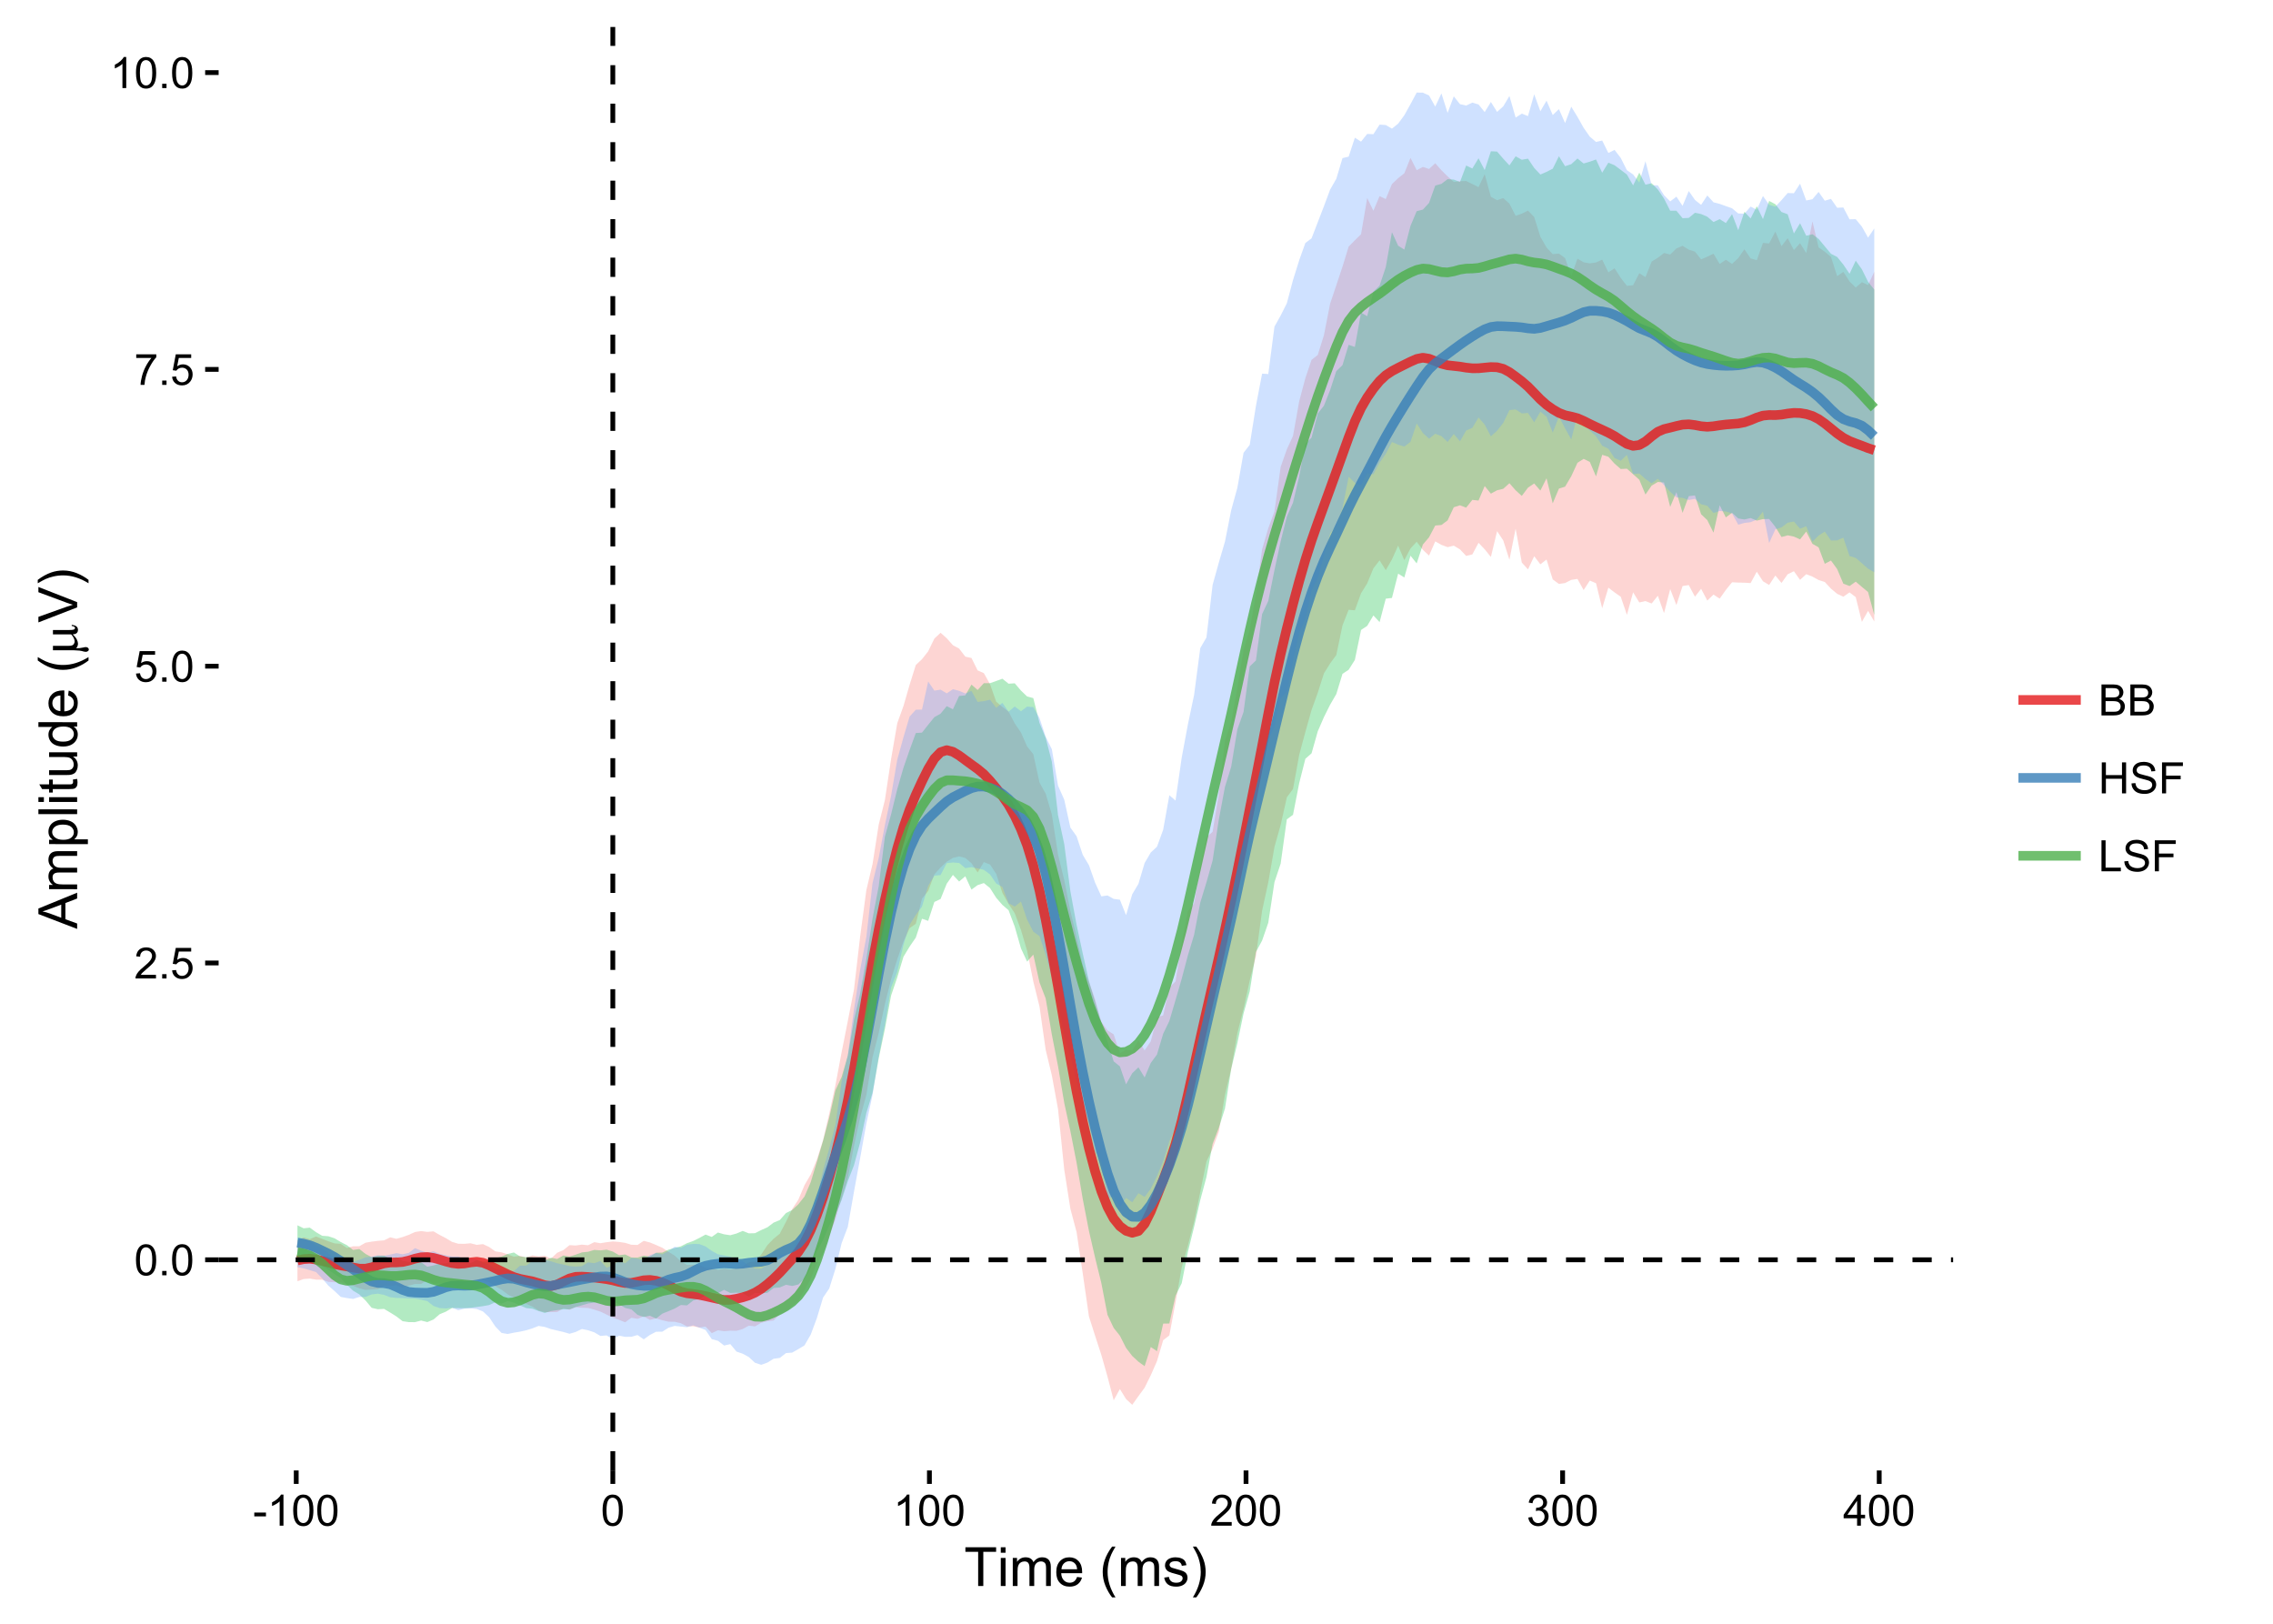 <?xml version="1.0" encoding="UTF-8"?>
<svg xmlns="http://www.w3.org/2000/svg" xmlns:xlink="http://www.w3.org/1999/xlink" width="504pt" height="360pt" viewBox="0 0 504 360" version="1.1">
<defs>
<g>
<symbol overflow="visible" id="glyph0-0">
<path style="stroke:none;" d="M 0.398 -3.391 C 0.398 -4.199 0.48 -4.852 0.648 -5.352 C 0.812 -5.844 1.062 -6.227 1.395 -6.496 C 1.723 -6.762 2.137 -6.895 2.641 -6.898 C 3.004 -6.895 3.328 -6.82 3.609 -6.676 C 3.887 -6.523 4.113 -6.312 4.297 -6.035 C 4.477 -5.754 4.621 -5.41 4.723 -5.012 C 4.824 -4.605 4.875 -4.066 4.879 -3.391 C 4.875 -2.582 4.793 -1.93 4.629 -1.438 C 4.465 -0.938 4.215 -0.555 3.887 -0.289 C 3.555 -0.016 3.141 0.117 2.641 0.117 C 1.973 0.117 1.453 -0.117 1.078 -0.594 C 0.625 -1.164 0.398 -2.098 0.398 -3.391 Z M 1.266 -3.391 C 1.266 -2.258 1.395 -1.508 1.66 -1.137 C 1.922 -0.762 2.25 -0.574 2.641 -0.578 C 3.023 -0.574 3.348 -0.762 3.613 -1.141 C 3.875 -1.512 4.008 -2.262 4.012 -3.391 C 4.008 -4.52 3.875 -5.27 3.613 -5.645 C 3.348 -6.012 3.02 -6.199 2.629 -6.203 C 2.238 -6.199 1.93 -6.035 1.703 -5.711 C 1.41 -5.289 1.266 -4.516 1.266 -3.391 Z M 1.266 -3.391 "/>
</symbol>
<symbol overflow="visible" id="glyph0-1">
<path style="stroke:none;" d="M 0.871 0 L 0.871 -0.961 L 1.832 -0.961 L 1.832 0 Z M 0.871 0 "/>
</symbol>
<symbol overflow="visible" id="glyph0-2">
<path style="stroke:none;" d="M 4.832 -0.812 L 4.832 0 L 0.289 0 C 0.281 -0.203 0.316 -0.398 0.391 -0.586 C 0.504 -0.895 0.688 -1.199 0.945 -1.5 C 1.195 -1.797 1.562 -2.141 2.047 -2.539 C 2.789 -3.148 3.297 -3.637 3.562 -3.996 C 3.824 -4.352 3.953 -4.688 3.957 -5.012 C 3.953 -5.34 3.836 -5.621 3.598 -5.855 C 3.355 -6.082 3.043 -6.199 2.664 -6.203 C 2.254 -6.199 1.93 -6.078 1.688 -5.836 C 1.441 -5.59 1.316 -5.25 1.316 -4.824 L 0.449 -4.914 C 0.508 -5.559 0.73 -6.051 1.121 -6.391 C 1.504 -6.727 2.023 -6.895 2.68 -6.898 C 3.336 -6.895 3.859 -6.715 4.246 -6.352 C 4.629 -5.984 4.82 -5.531 4.824 -4.992 C 4.82 -4.715 4.766 -4.441 4.652 -4.18 C 4.539 -3.91 4.352 -3.633 4.094 -3.34 C 3.832 -3.047 3.398 -2.645 2.793 -2.133 C 2.285 -1.707 1.961 -1.418 1.816 -1.266 C 1.672 -1.113 1.551 -0.961 1.461 -0.812 Z M 4.832 -0.812 "/>
</symbol>
<symbol overflow="visible" id="glyph0-3">
<path style="stroke:none;" d="M 0.398 -1.801 L 1.285 -1.875 C 1.348 -1.441 1.5 -1.117 1.742 -0.902 C 1.977 -0.684 2.266 -0.574 2.605 -0.578 C 3.008 -0.574 3.352 -0.727 3.637 -1.035 C 3.914 -1.34 4.055 -1.746 4.059 -2.254 C 4.055 -2.734 3.918 -3.113 3.652 -3.395 C 3.379 -3.668 3.027 -3.809 2.594 -3.812 C 2.316 -3.809 2.07 -3.746 1.855 -3.625 C 1.633 -3.5 1.461 -3.34 1.34 -3.145 L 0.547 -3.25 L 1.215 -6.777 L 4.633 -6.777 L 4.633 -5.973 L 1.891 -5.973 L 1.52 -4.125 C 1.926 -4.41 2.359 -4.551 2.816 -4.555 C 3.414 -4.551 3.922 -4.344 4.336 -3.93 C 4.746 -3.512 4.949 -2.977 4.953 -2.328 C 4.949 -1.703 4.77 -1.168 4.41 -0.719 C 3.969 -0.16 3.367 0.117 2.605 0.117 C 1.977 0.117 1.465 -0.055 1.074 -0.406 C 0.676 -0.754 0.453 -1.219 0.398 -1.801 Z M 0.398 -1.801 "/>
</symbol>
<symbol overflow="visible" id="glyph0-4">
<path style="stroke:none;" d="M 0.453 -5.973 L 0.453 -6.781 L 4.902 -6.781 L 4.902 -6.125 C 4.461 -5.656 4.027 -5.039 3.602 -4.27 C 3.168 -3.496 2.836 -2.703 2.605 -1.891 C 2.434 -1.312 2.324 -0.684 2.281 0 L 1.414 0 C 1.422 -0.539 1.531 -1.191 1.734 -1.961 C 1.938 -2.723 2.227 -3.461 2.609 -4.176 C 2.984 -4.883 3.391 -5.48 3.82 -5.973 Z M 0.453 -5.973 "/>
</symbol>
<symbol overflow="visible" id="glyph0-5">
<path style="stroke:none;" d="M 3.578 0 L 2.734 0 L 2.734 -5.375 C 2.527 -5.18 2.262 -4.988 1.934 -4.793 C 1.602 -4.598 1.305 -4.453 1.047 -4.359 L 1.047 -5.176 C 1.516 -5.395 1.926 -5.664 2.281 -5.98 C 2.633 -6.293 2.883 -6.598 3.031 -6.898 L 3.578 -6.898 Z M 3.578 0 "/>
</symbol>
<symbol overflow="visible" id="glyph0-6">
<path style="stroke:none;" d="M 0.305 -2.062 L 0.305 -2.91 L 2.898 -2.91 L 2.898 -2.062 Z M 0.305 -2.062 "/>
</symbol>
<symbol overflow="visible" id="glyph0-7">
<path style="stroke:none;" d="M 0.402 -1.812 L 1.246 -1.926 C 1.34 -1.445 1.504 -1.102 1.738 -0.895 C 1.969 -0.68 2.254 -0.574 2.594 -0.578 C 2.988 -0.574 3.324 -0.711 3.598 -0.988 C 3.871 -1.262 4.008 -1.602 4.008 -2.012 C 4.008 -2.395 3.879 -2.715 3.629 -2.969 C 3.371 -3.219 3.051 -3.344 2.664 -3.348 C 2.5 -3.344 2.301 -3.312 2.066 -3.254 L 2.16 -3.992 C 2.215 -3.984 2.262 -3.984 2.297 -3.984 C 2.656 -3.984 2.977 -4.078 3.266 -4.266 C 3.551 -4.453 3.695 -4.742 3.699 -5.133 C 3.695 -5.441 3.59 -5.695 3.383 -5.902 C 3.172 -6.102 2.902 -6.203 2.574 -6.207 C 2.242 -6.203 1.969 -6.102 1.754 -5.895 C 1.531 -5.688 1.391 -5.379 1.332 -4.969 L 0.488 -5.117 C 0.586 -5.68 0.82 -6.121 1.188 -6.434 C 1.551 -6.742 2.008 -6.895 2.555 -6.898 C 2.93 -6.895 3.273 -6.816 3.59 -6.656 C 3.902 -6.496 4.145 -6.277 4.312 -6 C 4.48 -5.719 4.562 -5.422 4.566 -5.113 C 4.562 -4.812 4.484 -4.543 4.324 -4.301 C 4.164 -4.059 3.926 -3.863 3.617 -3.723 C 4.02 -3.625 4.336 -3.43 4.562 -3.137 C 4.785 -2.84 4.898 -2.473 4.902 -2.031 C 4.898 -1.426 4.68 -0.918 4.246 -0.504 C 3.805 -0.09 3.25 0.117 2.586 0.121 C 1.98 0.117 1.48 -0.059 1.086 -0.418 C 0.684 -0.773 0.457 -1.238 0.402 -1.812 Z M 0.402 -1.812 "/>
</symbol>
<symbol overflow="visible" id="glyph0-8">
<path style="stroke:none;" d="M 3.102 0 L 3.102 -1.645 L 0.121 -1.645 L 0.121 -2.418 L 3.258 -6.871 L 3.945 -6.871 L 3.945 -2.418 L 4.875 -2.418 L 4.875 -1.645 L 3.945 -1.645 L 3.945 0 Z M 3.102 -2.418 L 3.102 -5.516 L 0.953 -2.418 Z M 3.102 -2.418 "/>
</symbol>
<symbol overflow="visible" id="glyph0-9">
<path style="stroke:none;" d="M 0.703 0 L 0.703 -6.871 L 3.281 -6.871 C 3.805 -6.867 4.223 -6.797 4.543 -6.66 C 4.855 -6.52 5.105 -6.305 5.289 -6.02 C 5.465 -5.727 5.555 -5.426 5.559 -5.113 C 5.555 -4.816 5.477 -4.539 5.32 -4.281 C 5.16 -4.02 4.918 -3.812 4.598 -3.656 C 5.012 -3.531 5.332 -3.32 5.555 -3.031 C 5.777 -2.734 5.887 -2.391 5.891 -1.992 C 5.887 -1.668 5.82 -1.367 5.688 -1.094 C 5.551 -0.816 5.383 -0.602 5.184 -0.453 C 4.98 -0.301 4.73 -0.188 4.43 -0.113 C 4.129 -0.035 3.758 0 3.324 0 Z M 1.613 -3.984 L 3.098 -3.984 C 3.5 -3.984 3.789 -4.008 3.965 -4.062 C 4.195 -4.129 4.371 -4.246 4.488 -4.406 C 4.605 -4.562 4.664 -4.762 4.664 -5.008 C 4.664 -5.23 4.609 -5.43 4.5 -5.605 C 4.391 -5.777 4.234 -5.898 4.031 -5.965 C 3.828 -6.027 3.477 -6.059 2.984 -6.062 L 1.613 -6.062 Z M 1.613 -0.812 L 3.324 -0.812 C 3.613 -0.809 3.82 -0.82 3.941 -0.844 C 4.148 -0.879 4.324 -0.941 4.469 -1.031 C 4.605 -1.117 4.719 -1.242 4.812 -1.414 C 4.898 -1.578 4.945 -1.773 4.949 -1.992 C 4.945 -2.246 4.879 -2.469 4.75 -2.66 C 4.617 -2.848 4.438 -2.98 4.207 -3.059 C 3.973 -3.133 3.637 -3.168 3.203 -3.172 L 1.613 -3.172 Z M 1.613 -0.812 "/>
</symbol>
<symbol overflow="visible" id="glyph0-10">
<path style="stroke:none;" d="M 0.77 0 L 0.77 -6.871 L 1.68 -6.871 L 1.68 -4.051 L 5.25 -4.051 L 5.25 -6.871 L 6.16 -6.871 L 6.16 0 L 5.25 0 L 5.25 -3.238 L 1.68 -3.238 L 1.68 0 Z M 0.77 0 "/>
</symbol>
<symbol overflow="visible" id="glyph0-11">
<path style="stroke:none;" d="M 0.43 -2.207 L 1.289 -2.281 C 1.328 -1.934 1.422 -1.652 1.574 -1.434 C 1.719 -1.211 1.949 -1.035 2.266 -0.902 C 2.574 -0.766 2.926 -0.695 3.32 -0.699 C 3.664 -0.695 3.969 -0.746 4.238 -0.852 C 4.5 -0.953 4.699 -1.098 4.828 -1.277 C 4.957 -1.457 5.02 -1.652 5.023 -1.867 C 5.02 -2.078 4.957 -2.266 4.836 -2.43 C 4.707 -2.59 4.504 -2.727 4.219 -2.836 C 4.031 -2.906 3.621 -3.016 2.992 -3.172 C 2.359 -3.32 1.918 -3.465 1.668 -3.602 C 1.336 -3.77 1.09 -3.98 0.934 -4.238 C 0.77 -4.488 0.691 -4.773 0.695 -5.094 C 0.691 -5.438 0.789 -5.762 0.988 -6.066 C 1.184 -6.363 1.473 -6.594 1.852 -6.754 C 2.227 -6.906 2.645 -6.984 3.113 -6.988 C 3.617 -6.984 4.066 -6.902 4.457 -6.742 C 4.844 -6.574 5.145 -6.332 5.355 -6.016 C 5.566 -5.695 5.68 -5.336 5.695 -4.938 L 4.824 -4.871 C 4.773 -5.301 4.617 -5.629 4.348 -5.855 C 4.074 -6.074 3.672 -6.188 3.148 -6.188 C 2.594 -6.188 2.195 -6.086 1.945 -5.883 C 1.695 -5.68 1.57 -5.438 1.57 -5.156 C 1.57 -4.906 1.656 -4.703 1.836 -4.547 C 2.008 -4.387 2.465 -4.223 3.207 -4.055 C 3.941 -3.887 4.449 -3.738 4.73 -3.617 C 5.125 -3.43 5.422 -3.199 5.613 -2.918 C 5.805 -2.633 5.898 -2.305 5.902 -1.941 C 5.898 -1.57 5.793 -1.227 5.586 -0.906 C 5.375 -0.582 5.074 -0.332 4.684 -0.152 C 4.289 0.027 3.848 0.117 3.359 0.117 C 2.734 0.117 2.215 0.027 1.797 -0.152 C 1.375 -0.332 1.047 -0.605 0.809 -0.973 C 0.566 -1.336 0.438 -1.746 0.43 -2.207 Z M 0.43 -2.207 "/>
</symbol>
<symbol overflow="visible" id="glyph0-12">
<path style="stroke:none;" d="M 0.789 0 L 0.789 -6.871 L 5.422 -6.871 L 5.422 -6.062 L 1.695 -6.062 L 1.695 -3.934 L 4.922 -3.934 L 4.922 -3.121 L 1.695 -3.121 L 1.695 0 Z M 0.789 0 "/>
</symbol>
<symbol overflow="visible" id="glyph0-13">
<path style="stroke:none;" d="M 0.703 0 L 0.703 -6.871 L 1.613 -6.871 L 1.613 -0.812 L 4.996 -0.812 L 4.996 0 Z M 0.703 0 "/>
</symbol>
<symbol overflow="visible" id="glyph1-0">
<path style="stroke:none;" d="M 3.109 0 L 3.109 -7.578 L 0.281 -7.578 L 0.281 -8.59 L 7.09 -8.59 L 7.09 -7.578 L 4.25 -7.578 L 4.25 0 Z M 3.109 0 "/>
</symbol>
<symbol overflow="visible" id="glyph1-1">
<path style="stroke:none;" d="M 0.797 -7.375 L 0.797 -8.59 L 1.852 -8.59 L 1.852 -7.375 Z M 0.797 0 L 0.797 -6.223 L 1.852 -6.223 L 1.852 0 Z M 0.797 0 "/>
</symbol>
<symbol overflow="visible" id="glyph1-2">
<path style="stroke:none;" d="M 0.789 0 L 0.789 -6.223 L 1.734 -6.223 L 1.734 -5.352 C 1.93 -5.648 2.188 -5.895 2.512 -6.082 C 2.836 -6.27 3.207 -6.363 3.621 -6.363 C 4.082 -6.363 4.457 -6.266 4.754 -6.074 C 5.043 -5.883 5.254 -5.617 5.379 -5.273 C 5.871 -6 6.512 -6.363 7.301 -6.363 C 7.918 -6.363 8.391 -6.191 8.723 -5.848 C 9.055 -5.504 9.223 -4.977 9.223 -4.273 L 9.223 0 L 8.172 0 L 8.172 -3.922 C 8.168 -4.34 8.133 -4.645 8.07 -4.832 C 8 -5.016 7.879 -5.164 7.699 -5.277 C 7.52 -5.391 7.309 -5.449 7.066 -5.449 C 6.629 -5.449 6.266 -5.301 5.977 -5.012 C 5.688 -4.719 5.543 -4.254 5.543 -3.617 L 5.543 0 L 4.488 0 L 4.488 -4.043 C 4.488 -4.512 4.402 -4.863 4.23 -5.098 C 4.059 -5.332 3.777 -5.449 3.387 -5.449 C 3.09 -5.449 2.812 -5.371 2.562 -5.215 C 2.309 -5.059 2.129 -4.828 2.016 -4.527 C 1.898 -4.227 1.84 -3.793 1.844 -3.227 L 1.844 0 Z M 0.789 0 "/>
</symbol>
<symbol overflow="visible" id="glyph1-3">
<path style="stroke:none;" d="M 5.051 -2.004 L 6.141 -1.867 C 5.969 -1.23 5.648 -0.738 5.184 -0.387 C 4.719 -0.035 4.125 0.141 3.406 0.141 C 2.492 0.141 1.77 -0.137 1.238 -0.699 C 0.699 -1.254 0.434 -2.043 0.438 -3.059 C 0.434 -4.105 0.703 -4.918 1.246 -5.496 C 1.781 -6.074 2.48 -6.363 3.344 -6.363 C 4.176 -6.363 4.855 -6.078 5.383 -5.512 C 5.91 -4.945 6.176 -4.148 6.176 -3.125 C 6.176 -3.059 6.172 -2.965 6.172 -2.844 L 1.531 -2.844 C 1.562 -2.156 1.758 -1.633 2.109 -1.27 C 2.457 -0.906 2.891 -0.727 3.41 -0.727 C 3.797 -0.727 4.125 -0.828 4.402 -1.031 C 4.672 -1.234 4.891 -1.559 5.051 -2.004 Z M 1.586 -3.711 L 5.062 -3.711 C 5.016 -4.227 4.883 -4.621 4.664 -4.887 C 4.328 -5.293 3.891 -5.496 3.359 -5.496 C 2.871 -5.496 2.465 -5.332 2.137 -5.008 C 1.805 -4.684 1.621 -4.25 1.586 -3.711 Z M 1.586 -3.711 "/>
</symbol>
<symbol overflow="visible" id="glyph1-4">
<path style="stroke:none;" d=""/>
</symbol>
<symbol overflow="visible" id="glyph1-5">
<path style="stroke:none;" d="M 2.805 2.523 C 2.223 1.785 1.73 0.93 1.328 -0.055 C 0.926 -1.035 0.727 -2.055 0.727 -3.109 C 0.727 -4.039 0.875 -4.93 1.18 -5.781 C 1.523 -6.77 2.066 -7.754 2.805 -8.734 L 3.562 -8.734 C 3.086 -7.918 2.773 -7.34 2.625 -6.996 C 2.383 -6.457 2.195 -5.895 2.062 -5.309 C 1.895 -4.574 1.809 -3.84 1.812 -3.105 C 1.809 -1.227 2.395 0.648 3.562 2.523 Z M 2.805 2.523 "/>
</symbol>
<symbol overflow="visible" id="glyph1-6">
<path style="stroke:none;" d="M 0.367 -1.859 L 1.414 -2.023 C 1.469 -1.602 1.633 -1.281 1.902 -1.059 C 2.168 -0.836 2.543 -0.727 3.023 -0.727 C 3.508 -0.727 3.867 -0.824 4.102 -1.023 C 4.336 -1.219 4.453 -1.449 4.453 -1.719 C 4.453 -1.953 4.348 -2.141 4.141 -2.281 C 3.996 -2.371 3.637 -2.492 3.062 -2.637 C 2.289 -2.832 1.754 -3 1.457 -3.145 C 1.156 -3.285 0.93 -3.48 0.777 -3.734 C 0.621 -3.984 0.543 -4.266 0.547 -4.57 C 0.543 -4.844 0.605 -5.098 0.734 -5.34 C 0.859 -5.574 1.035 -5.773 1.254 -5.93 C 1.418 -6.047 1.641 -6.148 1.926 -6.234 C 2.207 -6.32 2.512 -6.363 2.836 -6.363 C 3.324 -6.363 3.75 -6.293 4.121 -6.152 C 4.488 -6.012 4.762 -5.82 4.938 -5.578 C 5.113 -5.336 5.234 -5.016 5.305 -4.617 L 4.273 -4.477 C 4.223 -4.797 4.086 -5.047 3.863 -5.227 C 3.637 -5.406 3.32 -5.496 2.914 -5.496 C 2.426 -5.496 2.082 -5.414 1.875 -5.254 C 1.664 -5.094 1.559 -4.906 1.562 -4.695 C 1.559 -4.555 1.602 -4.434 1.695 -4.324 C 1.773 -4.211 1.91 -4.117 2.098 -4.043 C 2.203 -4.004 2.512 -3.914 3.031 -3.773 C 3.773 -3.574 4.293 -3.41 4.59 -3.285 C 4.879 -3.156 5.113 -2.973 5.285 -2.73 C 5.453 -2.488 5.535 -2.188 5.539 -1.828 C 5.535 -1.477 5.434 -1.145 5.23 -0.832 C 5.023 -0.52 4.727 -0.277 4.34 -0.113 C 3.953 0.059 3.516 0.141 3.031 0.141 C 2.219 0.141 1.602 -0.027 1.18 -0.363 C 0.754 -0.699 0.484 -1.195 0.367 -1.859 Z M 0.367 -1.859 "/>
</symbol>
<symbol overflow="visible" id="glyph1-7">
<path style="stroke:none;" d="M 1.484 2.523 L 0.727 2.523 C 1.891 0.648 2.473 -1.227 2.477 -3.105 C 2.473 -3.84 2.391 -4.566 2.227 -5.289 C 2.094 -5.875 1.906 -6.438 1.672 -6.977 C 1.516 -7.328 1.203 -7.914 0.727 -8.734 L 1.484 -8.734 C 2.215 -7.754 2.758 -6.77 3.109 -5.781 C 3.41 -4.93 3.562 -4.039 3.562 -3.109 C 3.562 -2.055 3.359 -1.035 2.957 -0.055 C 2.551 0.93 2.059 1.785 1.484 2.523 Z M 1.484 2.523 "/>
</symbol>
<symbol overflow="visible" id="glyph2-0">
<path style="stroke:none;" d="M 0 0.016 L -8.59 -3.281 L -8.59 -4.508 L 0 -8.023 L 0 -6.727 L -2.602 -5.727 L -2.602 -2.133 L 0 -1.188 Z M -3.527 -2.461 L -3.527 -5.375 L -5.906 -4.477 C -6.629 -4.203 -7.223 -4 -7.688 -3.867 C -7.133 -3.758 -6.586 -3.602 -6.047 -3.406 Z M -3.527 -2.461 "/>
</symbol>
<symbol overflow="visible" id="glyph2-1">
<path style="stroke:none;" d="M 0 -0.789 L -6.223 -0.793 L -6.223 -1.734 L -5.352 -1.734 C -5.648 -1.93 -5.895 -2.188 -6.082 -2.512 C -6.27 -2.836 -6.363 -3.207 -6.363 -3.621 C -6.363 -4.082 -6.266 -4.457 -6.074 -4.754 C -5.883 -5.043 -5.617 -5.254 -5.273 -5.379 C -6 -5.871 -6.363 -6.512 -6.363 -7.301 C -6.363 -7.918 -6.191 -8.391 -5.848 -8.723 C -5.504 -9.055 -4.977 -9.223 -4.27 -9.223 L 0 -9.223 L 0 -8.172 L -3.918 -8.172 C -4.336 -8.168 -4.641 -8.133 -4.828 -8.07 C -5.016 -8 -5.164 -7.879 -5.277 -7.699 C -5.391 -7.52 -5.449 -7.309 -5.449 -7.066 C -5.449 -6.629 -5.301 -6.266 -5.012 -5.977 C -4.719 -5.688 -4.254 -5.543 -3.613 -5.543 L 0 -5.543 L 0 -4.488 L -4.043 -4.488 C -4.512 -4.488 -4.863 -4.402 -5.098 -4.23 C -5.332 -4.059 -5.449 -3.777 -5.449 -3.387 C -5.449 -3.09 -5.371 -2.812 -5.215 -2.562 C -5.059 -2.309 -4.828 -2.129 -4.527 -2.016 C -4.227 -1.902 -3.793 -1.844 -3.227 -1.848 L 0 -1.844 Z M 0 -0.789 "/>
</symbol>
<symbol overflow="visible" id="glyph2-2">
<path style="stroke:none;" d="M 2.383 -0.789 L -6.223 -0.793 L -6.223 -1.754 L -5.414 -1.754 C -5.73 -1.977 -5.965 -2.234 -6.125 -2.52 C -6.281 -2.805 -6.363 -3.148 -6.363 -3.559 C -6.363 -4.082 -6.227 -4.551 -5.953 -4.961 C -5.68 -5.363 -5.293 -5.672 -4.793 -5.883 C -4.293 -6.09 -3.746 -6.191 -3.156 -6.195 C -2.52 -6.191 -1.945 -6.078 -1.438 -5.852 C -0.922 -5.621 -0.531 -5.289 -0.266 -4.855 C 0.008 -4.418 0.141 -3.961 0.141 -3.48 C 0.141 -3.129 0.066 -2.812 -0.082 -2.535 C -0.23 -2.254 -0.418 -2.023 -0.645 -1.844 L 2.383 -1.844 Z M -3.078 -1.746 C -2.273 -1.746 -1.684 -1.906 -1.301 -2.23 C -0.918 -2.555 -0.727 -2.949 -0.727 -3.41 C -0.727 -3.879 -0.922 -4.277 -1.32 -4.613 C -1.711 -4.945 -2.328 -5.113 -3.164 -5.117 C -3.953 -5.113 -4.547 -4.949 -4.945 -4.625 C -5.34 -4.297 -5.535 -3.91 -5.539 -3.457 C -5.535 -3.008 -5.324 -2.609 -4.906 -2.266 C -4.484 -1.918 -3.875 -1.746 -3.078 -1.746 Z M -3.078 -1.746 "/>
</symbol>
<symbol overflow="visible" id="glyph2-3">
<path style="stroke:none;" d="M 0 -0.766 L -8.59 -0.77 L -8.59 -1.824 L 0 -1.82 Z M 0 -0.766 "/>
</symbol>
<symbol overflow="visible" id="glyph2-4">
<path style="stroke:none;" d="M -7.375 -0.797 L -8.59 -0.797 L -8.59 -1.852 L -7.375 -1.852 Z M 0 -0.797 L -6.223 -0.797 L -6.223 -1.852 L 0 -1.852 Z M 0 -0.797 "/>
</symbol>
<symbol overflow="visible" id="glyph2-5">
<path style="stroke:none;" d="M -0.941 -3.094 L -0.012 -3.246 C 0.051 -2.949 0.082 -2.684 0.082 -2.449 C 0.082 -2.066 0.023 -1.77 -0.098 -1.559 C -0.219 -1.348 -0.379 -1.199 -0.574 -1.113 C -0.77 -1.027 -1.184 -0.984 -1.82 -0.984 L -5.402 -0.984 L -5.402 -0.211 L -6.223 -0.211 L -6.223 -0.984 L -7.766 -0.984 L -8.398 -2.035 L -6.223 -2.035 L -6.223 -3.094 L -5.402 -3.094 L -5.402 -2.035 L -1.762 -2.031 C -1.461 -2.027 -1.27 -2.047 -1.184 -2.086 C -1.098 -2.125 -1.027 -2.184 -0.977 -2.27 C -0.926 -2.352 -0.902 -2.473 -0.902 -2.633 C -0.902 -2.742 -0.914 -2.898 -0.941 -3.094 Z M -0.941 -3.094 "/>
</symbol>
<symbol overflow="visible" id="glyph2-6">
<path style="stroke:none;" d="M 0 -4.867 L -0.914 -4.867 C -0.211 -4.379 0.141 -3.723 0.141 -2.895 C 0.141 -2.527 0.07 -2.184 -0.07 -1.867 C -0.211 -1.547 -0.387 -1.309 -0.598 -1.156 C -0.809 -1 -1.07 -0.895 -1.383 -0.832 C -1.59 -0.789 -1.918 -0.766 -2.367 -0.77 L -6.223 -0.77 L -6.223 -1.824 L -2.773 -1.824 C -2.219 -1.82 -1.848 -1.844 -1.656 -1.887 C -1.379 -1.949 -1.16 -2.09 -1.004 -2.309 C -0.84 -2.523 -0.762 -2.789 -0.766 -3.105 C -0.762 -3.418 -0.844 -3.715 -1.008 -3.996 C -1.172 -4.273 -1.391 -4.469 -1.672 -4.586 C -1.945 -4.699 -2.352 -4.758 -2.887 -4.758 L -6.223 -4.758 L -6.223 -5.812 L 0 -5.812 Z M 0 -4.867 "/>
</symbol>
<symbol overflow="visible" id="glyph2-7">
<path style="stroke:none;" d="M 0 -4.828 L -0.785 -4.828 C -0.168 -4.43 0.141 -3.848 0.141 -3.086 C 0.141 -2.59 0.004 -2.133 -0.27 -1.719 C -0.543 -1.297 -0.922 -0.977 -1.414 -0.75 C -1.898 -0.523 -2.465 -0.41 -3.105 -0.41 C -3.727 -0.41 -4.289 -0.512 -4.797 -0.719 C -5.301 -0.926 -5.688 -1.238 -5.957 -1.652 C -6.227 -2.066 -6.363 -2.527 -6.363 -3.043 C -6.363 -3.414 -6.281 -3.75 -6.125 -4.043 C -5.965 -4.336 -5.762 -4.574 -5.508 -4.758 L -8.59 -4.758 L -8.59 -5.809 L 0 -5.805 Z M -3.105 -1.496 C -2.309 -1.492 -1.711 -1.66 -1.316 -1.996 C -0.922 -2.328 -0.727 -2.727 -0.727 -3.188 C -0.727 -3.648 -0.914 -4.039 -1.289 -4.359 C -1.664 -4.68 -2.238 -4.84 -3.016 -4.844 C -3.867 -4.84 -4.492 -4.676 -4.895 -4.352 C -5.289 -4.023 -5.488 -3.621 -5.492 -3.141 C -5.488 -2.672 -5.297 -2.277 -4.918 -1.965 C -4.531 -1.648 -3.93 -1.492 -3.105 -1.496 Z M -3.105 -1.496 "/>
</symbol>
<symbol overflow="visible" id="glyph2-8">
<path style="stroke:none;" d="M -2.004 -5.051 L -1.867 -6.141 C -1.23 -5.969 -0.738 -5.648 -0.387 -5.184 C -0.035 -4.719 0.141 -4.125 0.141 -3.406 C 0.141 -2.492 -0.137 -1.77 -0.699 -1.238 C -1.254 -0.703 -2.043 -0.438 -3.059 -0.441 C -4.105 -0.438 -4.918 -0.707 -5.496 -1.25 C -6.074 -1.785 -6.363 -2.484 -6.363 -3.348 C -6.363 -4.176 -6.078 -4.855 -5.512 -5.383 C -4.945 -5.91 -4.148 -6.176 -3.121 -6.176 C -3.055 -6.176 -2.961 -6.172 -2.84 -6.172 L -2.844 -1.531 C -2.156 -1.566 -1.633 -1.762 -1.27 -2.109 C -0.906 -2.457 -0.727 -2.891 -0.727 -3.41 C -0.727 -3.797 -0.828 -4.125 -1.031 -4.402 C -1.234 -4.672 -1.559 -4.891 -2.004 -5.051 Z M -3.711 -1.59 L -3.707 -5.062 C -4.227 -5.016 -4.621 -4.883 -4.887 -4.664 C -5.293 -4.328 -5.496 -3.891 -5.496 -3.359 C -5.496 -2.871 -5.332 -2.465 -5.008 -2.137 C -4.684 -1.805 -4.25 -1.621 -3.711 -1.59 Z M -3.711 -1.59 "/>
</symbol>
<symbol overflow="visible" id="glyph2-9">
<path style="stroke:none;" d=""/>
</symbol>
<symbol overflow="visible" id="glyph2-10">
<path style="stroke:none;" d="M 2.523 -2.805 C 1.789 -2.223 0.934 -1.73 -0.051 -1.328 C -1.035 -0.926 -2.055 -0.727 -3.109 -0.727 C -4.039 -0.727 -4.93 -0.875 -5.781 -1.18 C -6.77 -1.527 -7.754 -2.07 -8.734 -2.809 L -8.734 -3.562 C -7.918 -3.09 -7.34 -2.777 -6.996 -2.625 C -6.457 -2.387 -5.895 -2.199 -5.309 -2.062 C -4.574 -1.895 -3.84 -1.809 -3.105 -1.812 C -1.223 -1.809 0.652 -2.395 2.523 -3.562 Z M 2.523 -2.805 "/>
</symbol>
<symbol overflow="visible" id="glyph2-11">
<path style="stroke:none;" d="M 0 -3.383 L -8.59 -0.055 L -8.59 -1.285 L -2.352 -3.516 C -1.844 -3.695 -1.375 -3.844 -0.941 -3.969 C -1.406 -4.094 -1.875 -4.25 -2.348 -4.43 L -8.59 -6.75 L -8.59 -7.91 L 0 -4.547 Z M 0 -3.383 "/>
</symbol>
<symbol overflow="visible" id="glyph2-12">
<path style="stroke:none;" d="M 2.523 -1.48 L 2.523 -0.727 C 0.652 -1.891 -1.223 -2.473 -3.105 -2.477 C -3.84 -2.477 -4.566 -2.395 -5.289 -2.227 C -5.875 -2.094 -6.438 -1.906 -6.977 -1.672 C -7.328 -1.516 -7.914 -1.203 -8.734 -0.727 L -8.734 -1.484 C -7.754 -2.215 -6.77 -2.758 -5.781 -3.113 C -4.93 -3.41 -4.039 -3.562 -3.109 -3.562 C -2.051 -3.562 -1.031 -3.359 -0.051 -2.957 C 0.934 -2.551 1.789 -2.059 2.523 -1.48 Z M 2.523 -1.48 "/>
</symbol>
<symbol overflow="visible" id="glyph3-0">
<path style="stroke:none;" d="M -5.367 -5.566 L -1.832 -5.566 C -1.359 -5.566 -1.031 -5.586 -0.848 -5.633 C -0.711 -5.664 -0.613 -5.719 -0.559 -5.789 C -0.496 -5.859 -0.469 -5.934 -0.473 -6.012 C -0.469 -6.105 -0.516 -6.195 -0.617 -6.281 C -0.711 -6.367 -0.906 -6.43 -1.199 -6.469 L -1.199 -6.711 C -0.672 -6.641 -0.309 -6.512 -0.113 -6.32 C 0.086 -6.129 0.18 -5.887 0.184 -5.594 C 0.18 -5.305 0.098 -5.074 -0.078 -4.906 C -0.25 -4.73 -0.559 -4.629 -0.996 -4.594 C -0.551 -4.195 -0.242 -3.816 -0.07 -3.457 C 0.102 -3.098 0.188 -2.789 0.188 -2.531 C 0.188 -2.352 0.152 -2.18 0.086 -2.016 C 0.02 -1.848 -0.078 -1.684 -0.215 -1.523 C 0.352 -1.516 0.844 -1.562 1.266 -1.672 C 1.566 -1.742 1.777 -1.781 1.898 -1.781 C 2.109 -1.781 2.277 -1.727 2.402 -1.617 C 2.527 -1.508 2.59 -1.387 2.59 -1.254 C 2.59 -1.113 2.535 -0.996 2.426 -0.906 C 2.277 -0.785 2.09 -0.727 1.867 -0.727 C 1.754 -0.727 1.617 -0.75 1.461 -0.797 C 1.09 -0.906 0.77 -0.973 0.5 -1 C 0.031 -1.043 -0.363 -1.066 -0.695 -1.07 L -5.367 -1.074 L -5.367 -2.059 L -1.984 -2.055 C -1.582 -2.051 -1.293 -2.086 -1.121 -2.156 C -0.941 -2.223 -0.805 -2.34 -0.707 -2.516 C -0.602 -2.684 -0.551 -2.855 -0.555 -3.031 C -0.551 -3.23 -0.609 -3.473 -0.734 -3.75 C -0.852 -4.023 -1.051 -4.305 -1.324 -4.594 L -5.367 -4.594 Z M -5.367 -5.566 "/>
</symbol>
</g>
<clipPath id="clip1">
  <path d="M 48.477 5.977 L 434.07 5.977 L 434.07 327.008 L 48.477 327.008 Z M 48.477 5.977 "/>
</clipPath>
</defs>
<g id="surface6">
<rect x="0" y="0" width="504" height="360" style="fill:rgb(100%,100%,100%);fill-opacity:1;stroke:none;"/>
<rect x="0" y="0" width="504" height="360" style="fill:rgb(100%,100%,100%);fill-opacity:1;stroke:none;"/>
<path style="fill:none;stroke-width:1.067;stroke-linecap:round;stroke-linejoin:round;stroke:rgb(100%,100%,100%);stroke-opacity:1;stroke-miterlimit:10;" d="M 0 360 L 504 360 L 504 0 L 0 0 Z M 0 360 "/>
<g clip-path="url(#clip1)" clip-rule="nonzero">
<path style=" stroke:none;fill-rule:nonzero;fill:rgb(100%,100%,100%);fill-opacity:1;" d="M 48.477 326.008 L 433.07 326.008 L 433.07 5.977 L 48.477 5.977 Z M 48.477 326.008 "/>
<path style=" stroke:none;fill-rule:nonzero;fill:rgb(97.255%,46.275%,42.745%);fill-opacity:0.302;" d="M 65.957 274.988 L 67.328 274.344 L 68.699 274.73 L 70.07 274.145 L 71.441 274.672 L 72.812 275.207 L 74.184 275.672 L 75.555 275.777 L 76.926 276.684 L 78.297 276.309 L 79.668 276.309 L 81.039 275.523 L 82.41 275.285 L 83.781 275.109 L 85.152 275 L 86.523 274.328 L 87.895 274.652 L 89.266 274.27 L 90.637 273.777 L 92.008 273.152 L 93.379 272.941 L 94.75 273.125 L 96.121 273.004 L 97.492 273.797 L 98.863 274.508 L 100.234 275.336 L 101.605 275.746 L 102.977 275.766 L 104.348 275.648 L 105.719 276 L 107.09 275.828 L 108.461 276.469 L 109.832 277.445 L 111.203 277.648 L 112.574 278.113 L 113.945 278.617 L 115.316 278.426 L 116.688 278.801 L 118.059 278.34 L 119.43 278.543 L 120.801 278.406 L 122.172 279.043 L 123.543 277.75 L 124.914 277.156 L 126.285 276.062 L 127.656 276.141 L 129.027 275.945 L 130.398 276.082 L 131.77 275.402 L 133.141 275.629 L 134.512 275.41 L 135.883 275.234 L 137.254 275.352 L 138.625 275.555 L 139.996 275.973 L 141.367 276.016 L 142.738 275.109 L 144.109 275.469 L 145.48 276.031 L 146.852 276.633 L 148.223 277.543 L 149.594 278.375 L 150.965 279.637 L 152.336 280.449 L 153.707 280.398 L 155.078 280.457 L 156.449 281.102 L 157.82 281.133 L 159.191 281.551 L 160.562 281.289 L 161.934 281.465 L 163.305 281.152 L 164.676 280.707 L 166.047 279.891 L 167.418 279.66 L 168.789 278.137 L 170.16 276.059 L 171.531 274.648 L 172.902 273.527 L 174.273 270.914 L 175.645 268.074 L 177.016 265.996 L 178.387 262.762 L 179.758 260.41 L 181.129 257.078 L 182.5 252.785 L 183.871 246.895 L 185.242 240.598 L 186.613 233.305 L 187.984 226.391 L 189.355 219.387 L 190.727 207.613 L 192.098 197.352 L 193.469 191.594 L 194.84 182.832 L 196.211 177.367 L 197.582 168.297 L 198.953 160.344 L 200.324 156.547 L 201.695 151.812 L 203.066 147.434 L 204.438 146.148 L 205.809 144.398 L 207.18 141.582 L 208.555 140.289 L 209.922 141.508 L 211.293 143.051 L 212.668 143.797 L 214.039 145.582 L 215.406 145.883 L 216.773 148.633 L 218.152 149.238 L 219.52 151.68 L 220.891 155.582 L 222.266 156.73 L 223.633 157.797 L 225.004 160.383 L 226.379 162.402 L 227.746 165.492 L 229.117 167.199 L 230.492 173.5 L 231.863 175.957 L 233.23 180.57 L 234.605 189.492 L 235.977 195.121 L 237.344 201.996 L 238.711 207.711 L 240.09 213.996 L 241.457 217.645 L 242.828 221.559 L 244.203 226.574 L 245.57 228.449 L 246.941 229.328 L 248.316 233.52 L 249.684 232.734 L 251.055 232.891 L 252.43 230.719 L 253.801 232.895 L 255.168 230.867 L 256.543 225.543 L 257.914 225.113 L 259.281 218.938 L 260.652 217.594 L 262.027 209.008 L 263.395 201.996 L 264.766 200.266 L 266.141 192.094 L 267.508 185.625 L 268.879 184.41 L 270.254 175.918 L 271.621 164.25 L 272.992 160.113 L 274.367 152.453 L 275.738 144.105 L 277.105 139.605 L 278.48 131.789 L 279.852 121.777 L 281.219 117.133 L 282.59 113.418 L 283.965 103.531 L 285.332 99.641 L 286.703 96.652 L 288.078 88.969 L 289.445 83.828 L 290.816 79.773 L 292.191 78.699 L 293.559 74.316 L 294.93 67.344 L 296.305 63.246 L 297.676 59.133 L 299.043 54.676 L 300.418 53.277 L 301.789 51.938 L 303.156 43.895 L 304.527 46.727 L 305.902 43.48 L 307.27 44.137 L 308.641 40.809 L 310.016 39.508 L 311.383 38.418 L 312.754 35.008 L 314.129 37.734 L 315.496 37.008 L 316.867 37.465 L 318.242 36.191 L 319.613 37.75 L 320.98 39.102 L 322.355 40.34 L 323.727 40.18 L 325.094 40.125 L 326.465 40.801 L 327.84 41.496 L 329.207 38.613 L 330.578 43.621 L 331.953 44.383 L 333.32 43.914 L 334.691 45.145 L 336.066 47.852 L 337.434 47.367 L 338.805 46.684 L 340.18 48.113 L 341.551 52.488 L 342.918 54.867 L 344.293 56.344 L 345.664 56.223 L 347.031 57.215 L 348.402 61.188 L 349.777 57.348 L 351.145 58.141 L 352.516 58.391 L 353.891 58.188 L 355.258 57.562 L 356.629 60.375 L 358.004 59.484 L 359.371 61.605 L 360.742 63.379 L 362.117 63.234 L 363.488 60.57 L 364.855 61.449 L 366.23 57.984 L 367.602 57.141 L 368.969 56.09 L 370.34 56.426 L 371.715 55.082 L 373.082 54.496 L 374.453 55.344 L 375.828 55.781 L 377.195 57.512 L 378.566 56.906 L 379.941 56.242 L 381.309 58.523 L 382.68 57.586 L 384.055 58.512 L 385.426 57.223 L 386.793 55.258 L 388.168 57.293 L 389.539 57.684 L 390.906 53.855 L 392.277 53.973 L 393.652 51.332 L 395.02 54.574 L 396.391 52.801 L 397.766 55.441 L 399.133 53.906 L 400.504 56.105 L 401.879 49.09 L 403.246 54.852 L 404.617 55.805 L 405.992 56.961 L 407.363 61.227 L 408.73 60.266 L 410.105 62.395 L 411.477 63.75 L 412.844 62.551 L 414.215 63.207 L 415.59 60.262 L 415.59 137.789 L 414.215 135.438 L 412.844 137.871 L 411.477 132.387 L 410.105 131.34 L 408.73 132.297 L 407.363 131.66 L 405.992 130.516 L 404.617 129.035 L 403.246 128.594 L 401.879 127.84 L 400.504 127.305 L 399.133 128.562 L 397.766 126.645 L 396.391 127.316 L 395.02 129.242 L 393.652 127.605 L 392.277 129.695 L 390.906 128.871 L 389.539 126.746 L 388.168 129.273 L 386.793 129.188 L 385.426 129.164 L 384.055 129.094 L 382.68 130.793 L 381.309 132.723 L 379.941 131.824 L 378.566 133.148 L 377.195 130.543 L 375.828 132.293 L 374.453 129.719 L 373.082 129.93 L 371.715 134.152 L 370.34 130.598 L 368.969 135.941 L 367.602 132.074 L 366.23 133.797 L 364.855 133.266 L 363.488 133.57 L 362.117 131.324 L 360.742 136.316 L 359.371 132.293 L 358.004 131.344 L 356.629 130.293 L 355.258 134.852 L 353.891 129.301 L 352.516 128.711 L 351.145 130.824 L 349.777 128.355 L 348.402 128.566 L 347.031 129.266 L 345.664 129.461 L 344.293 128.461 L 342.918 124.059 L 341.551 125.109 L 340.18 123.32 L 338.805 126.234 L 337.434 124.723 L 336.066 117.203 L 334.691 124.102 L 333.32 119.816 L 331.953 117.766 L 330.578 123.484 L 329.207 121.789 L 327.84 120.34 L 326.465 122.922 L 325.094 123.254 L 323.727 121.809 L 322.355 120.98 L 320.98 121.309 L 319.613 120.805 L 318.242 120.031 L 316.867 123.18 L 315.496 121.898 L 314.129 120.105 L 312.754 121.602 L 311.383 124.184 L 310.016 120.973 L 308.641 124.027 L 307.27 126.414 L 305.902 124.234 L 304.527 126.008 L 303.156 129.34 L 301.789 131.531 L 300.418 135.312 L 299.043 135.191 L 297.676 138.648 L 296.305 145.223 L 294.93 147.098 L 293.559 149.297 L 292.191 153.598 L 290.816 157.41 L 289.445 162.27 L 288.078 167.359 L 286.703 174.926 L 285.332 176.785 L 283.965 182.902 L 282.59 187.777 L 281.219 195.621 L 279.852 201.906 L 278.48 212.008 L 277.105 217.41 L 275.738 223.688 L 274.367 229.027 L 272.992 236.984 L 271.621 242.664 L 270.254 250.926 L 268.879 254.641 L 267.508 257.531 L 266.141 264.266 L 264.766 270.895 L 263.395 276.156 L 262.027 281.004 L 260.652 288.758 L 259.281 296.082 L 257.914 297.133 L 256.543 301.773 L 255.168 304.902 L 253.801 307.668 L 252.43 309.539 L 251.055 311.461 L 249.684 310.184 L 248.316 307.969 L 246.941 310.449 L 245.57 305.211 L 244.203 300.398 L 242.828 296.168 L 241.457 291.883 L 240.09 282.379 L 238.711 273.145 L 237.344 268.008 L 235.977 259.301 L 234.605 245.926 L 233.23 238.43 L 231.863 232.758 L 230.492 223.145 L 229.117 217.598 L 227.746 210.789 L 226.379 206.172 L 225.004 202.473 L 223.633 200.391 L 222.266 197.969 L 220.891 193.746 L 219.52 191.664 L 218.152 191.141 L 216.773 193.434 L 215.406 191.371 L 214.039 190.23 L 212.668 189.867 L 211.293 190.207 L 209.922 191.051 L 208.555 192.336 L 207.18 193.852 L 205.809 197.539 L 204.438 199.234 L 203.066 204.805 L 201.695 205.781 L 200.324 208.758 L 198.953 212.691 L 197.582 217.121 L 196.211 222.598 L 194.84 229.035 L 193.469 234.391 L 192.098 242.777 L 190.727 247.73 L 189.355 254.105 L 187.984 261.168 L 186.613 265.641 L 185.242 270.363 L 183.871 273.996 L 182.5 277.805 L 181.129 280.152 L 179.758 283.578 L 178.387 286.102 L 177.016 288.457 L 175.645 289.523 L 174.273 290.82 L 172.902 291.383 L 171.531 292.766 L 170.16 292.949 L 168.789 293.262 L 167.418 294.078 L 166.047 293.914 L 164.676 294.66 L 163.305 295.055 L 161.934 295.023 L 160.562 295.141 L 159.191 294.938 L 157.82 295.562 L 156.449 294.117 L 155.078 294.328 L 153.707 294.051 L 152.336 294.086 L 150.965 293.367 L 149.594 293.047 L 148.223 293.031 L 146.852 292.707 L 145.48 292.301 L 144.109 292.629 L 142.738 291.863 L 141.367 292.395 L 139.996 292.164 L 138.625 293.168 L 137.254 292.617 L 135.883 292.145 L 134.512 291.461 L 133.141 290.797 L 131.77 290.363 L 130.398 289.988 L 129.027 289.945 L 127.656 289.812 L 126.285 290.395 L 124.914 290.043 L 123.543 290.887 L 122.172 290.902 L 120.801 290.91 L 119.43 290.57 L 118.059 289.688 L 116.688 289.082 L 115.316 288.484 L 113.945 287.738 L 112.574 286.984 L 111.203 285.941 L 109.832 285.176 L 108.461 284.285 L 107.09 283.824 L 105.719 283.859 L 104.348 284.125 L 102.977 284.484 L 101.605 285.344 L 100.234 284.855 L 98.863 284.73 L 97.492 284.555 L 96.121 284.625 L 94.75 283.816 L 93.379 284.668 L 92.008 284.676 L 90.637 285.055 L 89.266 285.527 L 87.895 284.969 L 86.523 285.105 L 85.152 285.121 L 83.781 285.816 L 82.41 285.91 L 81.039 285.988 L 79.668 285.621 L 78.297 285.051 L 76.926 284.703 L 75.555 284.273 L 74.184 284.297 L 72.812 284.199 L 71.441 283.727 L 70.07 283.711 L 68.699 283.477 L 67.328 283.578 L 65.957 284.066 Z M 65.957 274.988 "/>
<path style=" stroke:none;fill-rule:nonzero;fill:rgb(0%,72.941%,21.961%);fill-opacity:0.302;" d="M 65.957 271.664 L 67.328 272.328 L 68.699 272.18 L 70.07 273.184 L 71.441 273.984 L 72.812 274.09 L 74.184 274.547 L 75.555 275.367 L 76.926 276.07 L 78.297 277.125 L 79.668 276.918 L 81.039 278 L 82.41 278.723 L 83.781 278.438 L 85.152 278.371 L 86.523 279.086 L 87.895 278.703 L 89.266 279.57 L 90.637 279.77 L 92.008 279.945 L 93.379 279.848 L 94.75 280.852 L 96.121 280.555 L 97.492 280.148 L 98.863 280.082 L 100.234 279.844 L 101.605 279.648 L 102.977 279.684 L 104.348 280.035 L 105.719 279.395 L 107.09 279.75 L 108.461 279.605 L 109.832 278.953 L 111.203 278.609 L 112.574 278.012 L 113.945 277.684 L 115.316 278.566 L 116.688 278.738 L 118.059 278.762 L 119.43 279.312 L 120.801 279.41 L 122.172 278.859 L 123.543 279.125 L 124.914 278.355 L 126.285 278.594 L 127.656 278.168 L 129.027 277.668 L 130.398 277.527 L 131.77 277.121 L 133.141 277.219 L 134.512 277.062 L 135.883 277.492 L 137.254 278.285 L 138.625 278.133 L 139.996 278.797 L 141.367 278.82 L 142.738 278.395 L 144.109 278.594 L 145.48 277.746 L 146.852 277.719 L 148.223 277.062 L 149.594 276.691 L 150.965 276.324 L 152.336 275.621 L 153.707 275.141 L 155.078 274.461 L 156.449 273.715 L 157.82 274.238 L 159.191 273.262 L 160.562 273.66 L 161.934 273.863 L 163.305 273.484 L 164.676 272.906 L 166.047 273.445 L 167.418 273.41 L 168.789 272.715 L 170.16 272.109 L 171.531 271.07 L 172.902 270.5 L 174.273 268.953 L 175.645 268.273 L 177.016 267.008 L 178.387 265.285 L 179.758 262.113 L 181.129 257.598 L 182.5 252.922 L 183.871 247.781 L 185.242 241.734 L 186.613 238.781 L 187.984 234.086 L 189.355 226.176 L 190.727 220.254 L 192.098 212.637 L 193.469 203.66 L 194.84 196.48 L 196.211 185.508 L 197.582 180.559 L 198.953 174.969 L 200.324 170.23 L 201.695 166.281 L 203.066 162.523 L 204.438 162.43 L 205.809 160.691 L 207.18 159.004 L 208.555 158.227 L 209.922 156.559 L 211.293 157.266 L 212.668 154.309 L 214.039 154.172 L 215.406 151.785 L 216.773 152.98 L 218.152 151.469 L 219.52 151.465 L 220.891 150.98 L 222.266 150.48 L 223.633 151.582 L 225.004 151.492 L 226.379 153.105 L 227.746 154.414 L 229.117 154.777 L 230.492 160.285 L 231.863 163.582 L 233.23 168.867 L 234.605 180.73 L 235.977 187.125 L 237.344 197.633 L 238.711 205.02 L 240.09 211.426 L 241.457 217.531 L 242.828 222.164 L 244.203 226.762 L 245.57 230.988 L 246.941 235.324 L 248.316 236.426 L 249.684 240.41 L 251.055 237.949 L 252.43 236.637 L 253.801 238.895 L 255.168 235.664 L 256.543 233.805 L 257.914 229.199 L 259.281 226.371 L 260.652 221.742 L 262.027 216.988 L 263.395 211.82 L 264.766 207.293 L 266.141 200.102 L 267.508 195.641 L 268.879 190.777 L 270.254 181.695 L 271.621 174.449 L 272.992 170.02 L 274.367 161.715 L 275.738 157.852 L 277.105 147.766 L 278.48 146.441 L 279.852 136.152 L 281.219 133.246 L 282.59 126.426 L 283.965 120.043 L 285.332 114.57 L 286.703 111.461 L 288.078 105.586 L 289.445 98.398 L 290.816 97.016 L 292.191 91.672 L 293.559 89.957 L 294.93 86.504 L 296.305 82.277 L 297.676 80.961 L 299.043 76.449 L 300.418 76.922 L 301.789 69.324 L 303.156 70.109 L 304.527 64.66 L 305.902 63.32 L 307.27 59.242 L 308.641 51.488 L 310.016 54.477 L 311.383 55.348 L 312.754 50.086 L 314.129 46.824 L 315.496 46.477 L 316.867 44.992 L 318.242 41.145 L 319.613 40.766 L 320.98 39.723 L 322.355 39.816 L 323.727 40.352 L 325.094 36.695 L 326.465 37.355 L 327.84 35.086 L 329.207 37.707 L 330.578 33.539 L 331.953 33.602 L 333.32 35.184 L 334.691 36.668 L 336.066 34.652 L 337.434 35.414 L 338.805 35.18 L 340.18 37.227 L 341.551 38.691 L 342.918 38.105 L 344.293 37.406 L 345.664 34.633 L 347.031 36.848 L 348.402 36.395 L 349.777 35.141 L 351.145 36.246 L 352.516 35.848 L 353.891 35.352 L 355.258 38.285 L 356.629 36.066 L 358.004 36.637 L 359.371 37.656 L 360.742 38.699 L 362.117 41.102 L 363.488 38.273 L 364.855 40.949 L 366.23 40.633 L 367.602 42.008 L 368.969 44.031 L 370.34 46.719 L 371.715 46.723 L 373.082 48.375 L 374.453 48.312 L 375.828 47.176 L 377.195 47.457 L 378.566 48.047 L 379.941 49.223 L 381.309 48.586 L 382.68 49.445 L 384.055 47.484 L 385.426 51.039 L 386.793 46.949 L 388.168 48.422 L 389.539 45.723 L 390.906 48.57 L 392.277 44.551 L 393.652 45.27 L 395.02 47.004 L 396.391 47.504 L 397.766 51.758 L 399.133 49.492 L 400.504 52.262 L 401.879 51.934 L 403.246 52.965 L 404.617 54.617 L 405.992 56.266 L 407.363 56.973 L 408.73 58.66 L 410.105 60.695 L 411.477 57.789 L 412.844 59.715 L 414.215 62.48 L 415.59 64.207 L 415.59 136.34 L 414.215 131.266 L 412.844 130.121 L 411.477 128.961 L 410.105 129.93 L 408.73 129.402 L 407.363 126.176 L 405.992 124.277 L 404.617 124.996 L 403.246 121.348 L 401.879 120.57 L 400.504 117.852 L 399.133 119.586 L 397.766 118.969 L 396.391 118.688 L 395.02 119.062 L 393.652 116.809 L 392.277 115.055 L 390.906 115.098 L 389.539 115.418 L 388.168 114.852 L 386.793 115.172 L 385.426 114.941 L 384.055 113.688 L 382.68 114.707 L 381.309 112.012 L 379.941 118.09 L 378.566 115.316 L 377.195 114.016 L 375.828 109.84 L 374.453 110.004 L 373.082 113.703 L 371.715 109.113 L 370.34 112.379 L 368.969 106.973 L 367.602 106.855 L 366.23 107.652 L 364.855 109.641 L 363.488 106.359 L 362.117 105.137 L 360.742 103.914 L 359.371 103.984 L 358.004 102.793 L 356.629 101.266 L 355.258 100.836 L 353.891 105.625 L 352.516 102.406 L 351.145 101.734 L 349.777 102.602 L 348.402 105.586 L 347.031 107.895 L 345.664 108.328 L 344.293 111.59 L 342.918 106.043 L 341.551 108.766 L 340.18 107.191 L 338.805 108.117 L 337.434 109.949 L 336.066 108.703 L 334.691 107.133 L 333.32 108.371 L 331.953 108.695 L 330.578 109.449 L 329.207 107.758 L 327.84 110.973 L 326.465 110.828 L 325.094 112.551 L 323.727 112.027 L 322.355 112.461 L 320.98 115.375 L 319.613 116.391 L 318.242 116.512 L 316.867 119.117 L 315.496 120.73 L 314.129 124.918 L 312.754 123.203 L 311.383 128.035 L 310.016 127.18 L 308.641 132.57 L 307.27 132.734 L 305.902 137.934 L 304.527 136.445 L 303.156 138.762 L 301.789 139.672 L 300.418 146.312 L 299.043 148.496 L 297.676 149.391 L 296.305 153.879 L 294.93 156.246 L 293.559 158.992 L 292.191 162.148 L 290.816 167.02 L 289.445 168.227 L 288.078 173.629 L 286.703 180.652 L 285.332 181.66 L 283.965 191.48 L 282.59 195.586 L 281.219 204.582 L 279.852 208.531 L 278.48 211.066 L 277.105 219.812 L 275.738 224.695 L 274.367 231.262 L 272.992 237.016 L 271.621 245.758 L 270.254 250.043 L 268.879 253.605 L 267.508 260.965 L 266.141 266.074 L 264.766 272.039 L 263.395 277.574 L 262.027 284.496 L 260.652 287.293 L 259.281 293.434 L 257.914 293.457 L 256.543 299.57 L 255.168 298.648 L 253.801 302.895 L 252.43 301.906 L 251.055 300.633 L 249.684 298.844 L 248.316 296.141 L 246.941 294.41 L 245.57 291.516 L 244.203 284.461 L 242.828 278.867 L 241.457 272.91 L 240.09 265.863 L 238.711 257.754 L 237.344 250.812 L 235.977 244.504 L 234.605 236.395 L 233.23 229.379 L 231.863 221.371 L 230.492 217.805 L 229.117 211.637 L 227.746 213.199 L 226.379 210.262 L 225.004 205.453 L 223.633 201.805 L 222.266 200.629 L 220.891 199.047 L 219.52 196.895 L 218.152 195.781 L 216.773 196.238 L 215.406 197.238 L 214.039 194.273 L 212.668 195.441 L 211.293 193.977 L 209.922 195.926 L 208.555 199.316 L 207.18 199.973 L 205.809 204.16 L 204.438 203.699 L 203.066 207.871 L 201.695 209.863 L 200.324 212.133 L 198.953 216.691 L 197.582 220.73 L 196.211 228.129 L 194.84 234.656 L 193.469 242.293 L 192.098 246.766 L 190.727 253.297 L 189.355 258.363 L 187.984 261.887 L 186.613 266.07 L 185.242 269.395 L 183.871 271.719 L 182.5 274.898 L 181.129 277.48 L 179.758 281.121 L 178.387 283.504 L 177.016 284.789 L 175.645 285.109 L 174.273 284.848 L 172.902 285.445 L 171.531 285.555 L 170.16 286.621 L 168.789 286.734 L 167.418 286.637 L 166.047 287.512 L 164.676 286.684 L 163.305 286.594 L 161.934 286.668 L 160.562 285.965 L 159.191 286.688 L 157.82 286.492 L 156.449 287.203 L 155.078 287.938 L 153.707 288.328 L 152.336 289.41 L 150.965 289.336 L 149.594 290.121 L 148.223 290.703 L 146.852 291.25 L 145.48 292.336 L 144.109 291.703 L 142.738 291.996 L 141.367 291.516 L 139.996 290.301 L 138.625 289.98 L 137.254 289.168 L 135.883 288.461 L 134.512 288.184 L 133.141 288.152 L 131.77 288.793 L 130.398 288.996 L 129.027 289.402 L 127.656 289.785 L 126.285 290.297 L 124.914 290.289 L 123.543 290.469 L 122.172 290.668 L 120.801 291.094 L 119.43 290.672 L 118.059 290.16 L 116.688 290.012 L 115.316 289.438 L 113.945 288.801 L 112.574 288.449 L 111.203 289.043 L 109.832 288.73 L 108.461 289.344 L 107.09 289.59 L 105.719 289.781 L 104.348 289.961 L 102.977 290.039 L 101.605 290.027 L 100.234 289.996 L 98.863 290.809 L 97.492 291.375 L 96.121 292.551 L 94.75 293.121 L 93.379 292.777 L 92.008 293.137 L 90.637 293.125 L 89.266 292.922 L 87.895 291.863 L 86.523 291.004 L 85.152 290.195 L 83.781 290.273 L 82.41 289.957 L 81.039 288.324 L 79.668 286.98 L 78.297 286.16 L 76.926 284.852 L 75.555 283.379 L 74.184 282.477 L 72.812 281.543 L 71.441 280.727 L 70.07 280.398 L 68.699 279.922 L 67.328 279.367 L 65.957 279.328 Z M 65.957 271.664 "/>
<path style=" stroke:none;fill-rule:nonzero;fill:rgb(38.039%,61.176%,100%);fill-opacity:0.302;" d="M 65.957 274.371 L 67.328 274.609 L 68.699 275.145 L 70.07 276.188 L 71.441 276.754 L 72.812 277.855 L 74.184 278.98 L 75.555 279.656 L 76.926 280.117 L 78.297 279.738 L 79.668 279.332 L 81.039 278.773 L 82.41 278.613 L 83.781 278.312 L 85.152 278.418 L 86.523 278.152 L 87.895 277.836 L 89.266 278.086 L 90.637 277.777 L 92.008 276.727 L 93.379 277.293 L 94.75 277.734 L 96.121 277.434 L 97.492 278.004 L 98.863 278.305 L 100.234 278.582 L 101.605 278.582 L 102.977 279.125 L 104.348 279.023 L 105.719 279.301 L 107.09 279.938 L 108.461 280.352 L 109.832 281.348 L 111.203 281.391 L 112.574 281.773 L 113.945 281.816 L 115.316 280.602 L 116.688 280.602 L 118.059 279.527 L 119.43 279.57 L 120.801 279.328 L 122.172 279.641 L 123.543 280.078 L 124.914 280.359 L 126.285 280.707 L 127.656 280.812 L 129.027 280.73 L 130.398 279.871 L 131.77 280.062 L 133.141 279.57 L 134.512 281.086 L 135.883 280.516 L 137.254 279.52 L 138.625 280.09 L 139.996 278.895 L 141.367 279.07 L 142.738 279.324 L 144.109 278.273 L 145.48 277.789 L 146.852 278.109 L 148.223 277.359 L 149.594 276.414 L 150.965 276.641 L 152.336 275.961 L 153.707 275.785 L 155.078 275.82 L 156.449 276.352 L 157.82 277.328 L 159.191 278.082 L 160.562 278.34 L 161.934 278.621 L 163.305 279.441 L 164.676 279.633 L 166.047 280.617 L 167.418 281.273 L 168.789 281.289 L 170.16 280.445 L 171.531 279.68 L 172.902 278.312 L 174.273 277.949 L 175.645 277.422 L 177.016 274.695 L 178.387 272.488 L 179.758 269.848 L 181.129 265.473 L 182.5 259.484 L 183.871 254.637 L 185.242 249.395 L 186.613 239.797 L 187.984 233.934 L 189.355 223.84 L 190.727 215 L 192.098 207.746 L 193.469 195.785 L 194.84 190.219 L 196.211 182.941 L 197.582 176.441 L 198.953 168.445 L 200.324 163.473 L 201.695 158.863 L 203.066 157.355 L 204.438 157.324 L 205.809 151.098 L 207.18 153.121 L 208.555 152.906 L 209.922 153.723 L 211.293 152.812 L 212.668 153.16 L 214.039 153.746 L 215.406 153.188 L 216.773 155.621 L 218.152 155.441 L 219.52 155.137 L 220.891 156.938 L 222.266 155.832 L 223.633 157.793 L 225.004 156.633 L 226.379 157.688 L 227.746 156.66 L 229.117 156.777 L 230.492 159.195 L 231.863 163.34 L 233.23 166.113 L 234.605 174.199 L 235.977 177.293 L 237.344 183.484 L 238.711 185.402 L 240.09 189.543 L 241.457 191.82 L 242.828 195.711 L 244.203 198.73 L 245.57 198.531 L 246.941 199.297 L 248.316 199.473 L 249.684 202.902 L 251.055 198.27 L 252.43 195.949 L 253.801 191.34 L 255.168 189.004 L 256.543 187.727 L 257.914 183.965 L 259.281 176.316 L 260.652 177.492 L 262.027 167.961 L 263.395 160.617 L 264.766 154.113 L 266.141 143.688 L 267.508 141.34 L 268.879 129.664 L 270.254 124.734 L 271.621 120.062 L 272.992 113.141 L 274.367 108.137 L 275.738 100.387 L 277.105 98.633 L 278.48 90.008 L 279.852 82.84 L 281.219 82.93 L 282.59 72.426 L 283.965 69.957 L 285.332 67.242 L 286.703 62.094 L 288.078 57.688 L 289.445 53.871 L 290.816 52.84 L 292.191 49.277 L 293.559 45.723 L 294.93 42.043 L 296.305 39.641 L 297.676 35.059 L 299.043 34.727 L 300.418 30.539 L 301.789 31.395 L 303.156 29.695 L 304.527 29.754 L 305.902 27.629 L 307.27 27.719 L 308.641 28.52 L 310.016 27.41 L 311.383 25.555 L 312.754 23.09 L 314.129 20.523 L 315.496 20.543 L 316.867 21.164 L 318.242 23.637 L 319.613 20.711 L 320.98 25.027 L 322.355 21.355 L 323.727 23.09 L 325.094 23.402 L 326.465 22.754 L 327.84 23.164 L 329.207 24.848 L 330.578 22.605 L 331.953 24.805 L 333.32 23.586 L 334.691 21.281 L 336.066 26.066 L 337.434 25.195 L 338.805 25.738 L 340.18 20.902 L 341.551 24.668 L 342.918 22.32 L 344.293 25.508 L 345.664 24.191 L 347.031 27.281 L 348.402 23.66 L 349.777 25.906 L 351.145 28.34 L 352.516 30.297 L 353.891 31.473 L 355.258 31.156 L 356.629 33.918 L 358.004 33.23 L 359.371 35.02 L 360.742 37.734 L 362.117 38.684 L 363.488 40.453 L 364.855 35.734 L 366.23 41.051 L 367.602 41.094 L 368.969 43.27 L 370.34 44.66 L 371.715 43.605 L 373.082 45.641 L 374.453 42.352 L 375.828 44.324 L 377.195 45.422 L 378.566 43.332 L 379.941 44.852 L 381.309 45.203 L 382.68 45.695 L 384.055 46.18 L 385.426 47.324 L 386.793 47.367 L 388.168 45.805 L 389.539 46.496 L 390.906 43.457 L 392.277 45.395 L 393.652 45.832 L 395.02 44.371 L 396.391 42.793 L 397.766 42.848 L 399.133 40.73 L 400.504 44.453 L 401.879 44.168 L 403.246 42.547 L 404.617 44.5 L 405.992 44.098 L 407.363 46.066 L 408.73 46 L 410.105 48.629 L 411.477 48.59 L 412.844 50.25 L 414.215 52.688 L 415.59 50.652 L 415.59 126.871 L 414.215 126.09 L 412.844 124.871 L 411.477 123.699 L 410.105 123.281 L 408.73 119.207 L 407.363 119.797 L 405.992 119.836 L 404.617 117.859 L 403.246 118.73 L 401.879 120.094 L 400.504 116.664 L 399.133 117.215 L 397.766 115.629 L 396.391 115.891 L 395.02 116.926 L 393.652 117.359 L 392.277 120.391 L 390.906 113.414 L 389.539 115.191 L 388.168 115.777 L 386.793 115.934 L 385.426 116.328 L 384.055 113.832 L 382.68 113.395 L 381.309 113.289 L 379.941 113.738 L 378.566 112.141 L 377.195 111.801 L 375.828 110.602 L 374.453 110.855 L 373.082 110.387 L 371.715 110.277 L 370.34 109.043 L 368.969 107.543 L 367.602 106.133 L 366.23 107.156 L 364.855 106.199 L 363.488 104.98 L 362.117 105.094 L 360.742 100.836 L 359.371 102.156 L 358.004 101.551 L 356.629 99.488 L 355.258 98.824 L 353.891 96.73 L 352.516 95.449 L 351.145 94.062 L 349.777 91.941 L 348.402 97.434 L 347.031 94.961 L 345.664 92.367 L 344.293 95.918 L 342.918 92.391 L 341.551 91.27 L 340.18 93.621 L 338.805 91.551 L 337.434 91.652 L 336.066 90.781 L 334.691 90.926 L 333.32 93.77 L 331.953 95.492 L 330.578 96.742 L 329.207 94.145 L 327.84 92.551 L 326.465 94.863 L 325.094 95.445 L 323.727 97.844 L 322.355 96.223 L 320.98 97.98 L 319.613 96.695 L 318.242 96.168 L 316.867 97.266 L 315.496 95.996 L 314.129 93.883 L 312.754 97.953 L 311.383 99.008 L 310.016 98.586 L 308.641 97.992 L 307.27 100.633 L 305.902 102.582 L 304.527 105.16 L 303.156 104.906 L 301.789 107.605 L 300.418 107.051 L 299.043 105.695 L 297.676 112.707 L 296.305 116.566 L 294.93 118.309 L 293.559 123.211 L 292.191 128.242 L 290.816 130.887 L 289.445 137.27 L 288.078 140.23 L 286.703 146.602 L 285.332 153.383 L 283.965 154.805 L 282.59 161.105 L 281.219 164.023 L 279.852 170 L 278.48 174.051 L 277.105 183.516 L 275.738 188.008 L 274.367 193.586 L 272.992 197.703 L 271.621 204.566 L 270.254 213.824 L 268.879 214.688 L 267.508 221.645 L 266.141 227.363 L 264.766 232.727 L 263.395 238.887 L 262.027 245.68 L 260.652 250.109 L 259.281 253.02 L 257.914 257.461 L 256.543 260.746 L 255.168 263.543 L 253.801 265.383 L 252.43 264.543 L 251.055 266.543 L 249.684 265.582 L 248.316 267.66 L 246.941 265.242 L 245.57 265.68 L 244.203 257.438 L 242.828 255.312 L 241.457 249.148 L 240.09 244.754 L 238.711 239.777 L 237.344 234.109 L 235.977 229.613 L 234.605 222.176 L 233.23 216.5 L 231.863 211.703 L 230.492 207.535 L 229.117 206.562 L 227.746 203.891 L 226.379 199.883 L 225.004 200.992 L 223.633 200.254 L 222.266 196.652 L 220.891 195.898 L 219.52 193.867 L 218.152 192.855 L 216.773 192.531 L 215.406 192.262 L 214.039 192.473 L 212.668 191.328 L 211.293 191.227 L 209.922 191.367 L 208.555 194.012 L 207.18 194.145 L 205.809 196.402 L 204.438 200.992 L 203.066 202.82 L 201.695 205.059 L 200.324 209.453 L 198.953 215.453 L 197.582 218.957 L 196.211 227.207 L 194.84 234.242 L 193.469 242.781 L 192.098 249.113 L 190.727 256.746 L 189.355 264.223 L 187.984 272.023 L 186.613 275.637 L 185.242 281.32 L 183.871 285.672 L 182.5 287.691 L 181.129 292.238 L 179.758 295.906 L 178.387 298.281 L 177.016 299.113 L 175.645 299.887 L 174.273 299.996 L 172.902 301.066 L 171.531 301.25 L 170.16 302.102 L 168.789 302.594 L 167.418 302.148 L 166.047 300.879 L 164.676 300.129 L 163.305 299.66 L 161.934 298.004 L 160.562 298.32 L 159.191 297.262 L 157.82 296.902 L 156.449 294.875 L 155.078 294.352 L 153.707 293.848 L 152.336 294.266 L 150.965 294.113 L 149.594 293.965 L 148.223 294.375 L 146.852 295.254 L 145.48 295.258 L 144.109 295.973 L 142.738 296.945 L 141.367 295.988 L 139.996 296.379 L 138.625 296.391 L 137.254 296.133 L 135.883 296.934 L 134.512 296.074 L 133.141 296.195 L 131.77 295.387 L 130.398 294.93 L 129.027 294.652 L 127.656 295.309 L 126.285 295.711 L 124.914 295.312 L 123.543 294.992 L 122.172 294.668 L 120.801 294.199 L 119.43 293.969 L 118.059 294.512 L 116.688 294.938 L 115.316 295.242 L 113.945 295.469 L 112.574 295.758 L 111.203 295.523 L 109.832 294.098 L 108.461 292.043 L 107.09 290.766 L 105.719 290.223 L 104.348 290.082 L 102.977 290.137 L 101.605 290.492 L 100.234 289.934 L 98.863 290.094 L 97.492 290.012 L 96.121 289.551 L 94.75 288.473 L 93.379 288.156 L 92.008 287.922 L 90.637 287.875 L 89.266 287.797 L 87.895 287.762 L 86.523 287.609 L 85.152 287.09 L 83.781 286.82 L 82.41 286.992 L 81.039 287.539 L 79.668 287.551 L 78.297 287.988 L 76.926 287.797 L 75.555 287.535 L 74.184 286.242 L 72.812 285.051 L 71.441 283.438 L 70.07 282.027 L 68.699 281.609 L 67.328 281.207 L 65.957 280.938 Z M 65.957 274.371 "/>
<path style="fill:none;stroke-width:2.134;stroke-linecap:butt;stroke-linejoin:round;stroke:rgb(89.412%,10.196%,10.98%);stroke-opacity:0.8;stroke-miterlimit:1;" d="M 65.957 279.457 L 67.328 279.164 L 68.699 279.078 L 70.07 279.246 L 71.441 279.555 L 72.812 279.902 L 74.184 280.254 L 75.555 280.555 L 76.926 280.777 L 78.297 281.027 L 79.668 281.27 L 81.039 281.281 L 82.41 280.984 L 83.781 280.52 L 85.152 280.102 L 86.523 279.906 L 87.895 279.891 L 89.266 279.797 L 90.637 279.48 L 92.008 279.059 L 93.379 278.75 L 94.75 278.699 L 96.121 278.898 L 97.492 279.258 L 98.863 279.688 L 100.234 280.047 L 101.605 280.211 L 102.977 280.125 L 104.348 279.887 L 105.719 279.75 L 107.09 279.965 L 108.461 280.527 L 109.832 281.207 L 111.203 281.875 L 112.574 282.551 L 113.945 283.145 L 115.316 283.547 L 118.059 284.086 L 119.43 284.488 L 120.801 284.957 L 122.172 285.133 L 123.543 284.789 L 124.914 284.109 L 126.285 283.449 L 127.656 283.082 L 129.027 283.039 L 130.398 283.121 L 131.77 283.238 L 133.141 283.41 L 134.512 283.598 L 135.883 283.863 L 137.254 284.211 L 138.625 284.457 L 139.996 284.434 L 141.367 284.156 L 142.738 283.848 L 144.109 283.77 L 145.48 283.965 L 146.852 284.359 L 148.223 284.965 L 149.594 285.715 L 150.965 286.367 L 152.336 286.727 L 153.707 286.891 L 155.078 287.082 L 156.449 287.371 L 157.82 287.68 L 159.191 287.992 L 160.562 288.215 L 161.934 288.191 L 163.305 287.961 L 164.676 287.633 L 166.047 287.199 L 167.418 286.586 L 168.789 285.758 L 170.16 284.711 L 171.531 283.508 L 172.902 282.172 L 174.273 280.676 L 175.645 279.16 L 177.016 277.566 L 178.387 275.484 L 179.758 272.727 L 181.129 269.395 L 182.5 265.508 L 183.871 261.027 L 185.242 255.98 L 186.613 250.383 L 187.984 244.086 L 189.355 236.949 L 190.727 229.141 L 192.098 221.09 L 193.469 213.305 L 194.84 206.121 L 196.211 199.535 L 197.582 193.488 L 198.953 188.082 L 200.324 183.426 L 201.695 179.52 L 203.066 176.207 L 204.438 173.227 L 205.809 170.469 L 207.18 168.191 L 208.555 166.77 L 209.922 166.316 L 211.293 166.672 L 212.668 167.504 L 214.039 168.512 L 215.406 169.512 L 216.773 170.496 L 218.152 171.641 L 219.52 173.094 L 220.891 174.75 L 222.266 176.488 L 223.633 178.469 L 225.004 180.906 L 226.379 183.844 L 227.746 187.391 L 229.117 191.875 L 230.492 197.438 L 231.863 203.902 L 233.23 211.074 L 234.605 218.793 L 235.977 226.773 L 237.344 234.602 L 238.711 241.969 L 240.09 248.66 L 241.457 254.582 L 242.828 259.734 L 244.203 264.105 L 245.57 267.594 L 246.941 270.152 L 248.316 271.859 L 249.684 272.887 L 251.055 273.324 L 252.43 272.926 L 253.801 271.34 L 255.168 268.586 L 256.543 265.184 L 257.914 261.633 L 259.281 257.914 L 260.652 253.625 L 262.027 248.504 L 263.395 242.672 L 264.766 236.488 L 266.141 230.297 L 267.508 224.234 L 268.879 218.285 L 270.254 212.305 L 271.621 206.129 L 272.992 199.73 L 274.367 193.109 L 275.738 186.273 L 277.105 179.359 L 278.48 172.445 L 279.852 165.398 L 281.219 158.23 L 282.59 151.324 L 283.965 145.047 L 285.332 139.328 L 286.703 133.941 L 288.078 128.84 L 289.445 124.113 L 290.816 119.828 L 292.191 115.906 L 293.559 112.148 L 294.93 108.375 L 296.305 104.574 L 297.676 100.758 L 299.043 96.961 L 300.418 93.43 L 301.789 90.477 L 303.156 88.121 L 304.527 86.152 L 305.902 84.477 L 307.27 83.195 L 308.641 82.281 L 310.016 81.551 L 311.383 80.867 L 312.754 80.188 L 314.129 79.582 L 315.496 79.309 L 316.867 79.531 L 318.242 80.074 L 319.613 80.633 L 320.98 80.988 L 322.355 81.133 L 323.727 81.289 L 325.094 81.512 L 326.465 81.656 L 327.84 81.645 L 329.207 81.512 L 330.578 81.383 L 331.953 81.426 L 333.32 81.773 L 334.691 82.504 L 336.066 83.492 L 337.434 84.539 L 338.805 85.727 L 340.18 87.137 L 341.551 88.551 L 342.918 89.762 L 344.293 90.738 L 345.664 91.535 L 347.031 92.066 L 348.402 92.363 L 349.777 92.723 L 351.145 93.316 L 352.516 94.008 L 353.891 94.668 L 355.258 95.293 L 356.629 95.938 L 358.004 96.684 L 359.371 97.582 L 360.742 98.426 L 362.117 98.855 L 363.488 98.672 L 364.855 97.887 L 366.23 96.742 L 367.602 95.723 L 368.969 95.137 L 370.34 94.809 L 371.715 94.457 L 373.082 94.152 L 374.453 94.074 L 375.828 94.242 L 377.195 94.504 L 378.566 94.621 L 379.941 94.504 L 381.309 94.289 L 382.68 94.117 L 384.055 94.008 L 385.426 93.898 L 386.793 93.637 L 388.168 93.152 L 389.539 92.578 L 390.906 92.148 L 392.277 92.016 L 393.652 92.035 L 395.02 91.926 L 396.391 91.695 L 397.766 91.539 L 399.133 91.578 L 400.504 91.805 L 401.879 92.23 L 403.246 92.93 L 404.617 93.891 L 405.992 95 L 407.363 96.113 L 408.73 97.066 L 410.105 97.781 L 411.477 98.316 L 412.844 98.824 L 414.215 99.355 L 415.59 99.805 "/>
<path style="fill:none;stroke-width:2.134;stroke-linecap:butt;stroke-linejoin:round;stroke:rgb(21.569%,49.412%,72.157%);stroke-opacity:0.8;stroke-miterlimit:1;" d="M 65.957 275.508 L 67.328 275.754 L 68.699 276.09 L 70.07 276.625 L 71.441 277.277 L 72.812 277.949 L 74.184 278.699 L 75.555 279.57 L 76.926 280.504 L 78.297 281.422 L 79.668 282.355 L 81.039 283.324 L 82.41 284.105 L 83.781 284.438 L 85.152 284.496 L 86.523 284.738 L 87.895 285.312 L 89.266 285.984 L 90.637 286.438 L 92.008 286.57 L 93.379 286.613 L 94.75 286.633 L 96.121 286.414 L 97.492 285.922 L 98.863 285.398 L 100.234 285.074 L 101.605 285.004 L 102.977 285.051 L 104.348 285.008 L 105.719 284.809 L 107.09 284.543 L 108.461 284.273 L 109.832 283.969 L 111.203 283.637 L 112.574 283.434 L 113.945 283.52 L 115.316 283.891 L 116.688 284.32 L 118.059 284.664 L 119.43 284.973 L 120.801 285.168 L 122.172 285.094 L 123.543 284.812 L 124.914 284.52 L 126.285 284.262 L 127.656 283.98 L 129.027 283.684 L 130.398 283.438 L 131.77 283.219 L 133.141 283.027 L 134.512 282.992 L 135.883 283.238 L 137.254 283.723 L 138.625 284.27 L 139.996 284.695 L 141.367 284.945 L 142.738 285.082 L 144.109 285.066 L 145.48 284.793 L 146.852 284.277 L 148.223 283.719 L 149.594 283.32 L 150.965 283.027 L 152.336 282.543 L 153.707 281.828 L 155.078 281.133 L 156.449 280.641 L 157.82 280.355 L 159.191 280.184 L 160.562 280.098 L 161.934 280.16 L 163.305 280.25 L 164.676 280.168 L 166.047 279.965 L 167.418 279.836 L 168.789 279.754 L 170.16 279.41 L 171.531 278.668 L 172.902 277.812 L 174.273 277.109 L 175.645 276.543 L 177.016 275.711 L 178.387 274.047 L 179.758 271.375 L 181.129 267.965 L 182.5 264.117 L 183.871 260.113 L 185.242 256.227 L 186.613 252.414 L 187.984 248.25 L 189.355 243.32 L 190.727 237.426 L 192.098 230.66 L 193.469 223.34 L 194.84 215.91 L 196.211 208.797 L 197.582 202.324 L 198.953 196.699 L 200.324 192 L 201.695 188.195 L 203.066 185.223 L 204.438 183.059 L 205.809 181.512 L 207.18 180.195 L 208.555 178.879 L 209.922 177.676 L 211.293 176.766 L 212.668 176.059 L 214.039 175.363 L 215.406 174.738 L 216.773 174.387 L 218.152 174.383 L 219.52 174.66 L 220.891 175.18 L 222.266 176.012 L 223.633 177.152 L 225.004 178.566 L 226.379 180.289 L 227.746 182.406 L 229.117 185.129 L 230.492 188.797 L 231.863 193.684 L 233.23 199.859 L 234.605 207.07 L 235.977 214.883 L 237.344 222.852 L 238.711 230.57 L 240.09 237.742 L 241.457 244.238 L 242.828 250.082 L 244.203 255.398 L 245.57 260.137 L 246.941 264.016 L 248.316 266.891 L 249.684 268.797 L 251.055 269.766 L 252.43 269.797 L 253.801 268.895 L 255.168 267.125 L 256.543 264.672 L 257.914 261.73 L 259.281 258.348 L 260.652 254.469 L 262.027 250.07 L 263.395 245.078 L 264.766 239.496 L 266.141 233.551 L 267.508 227.5 L 268.879 221.504 L 270.254 215.66 L 271.621 209.867 L 272.992 203.867 L 274.367 197.555 L 275.738 191.098 L 277.105 184.902 L 278.48 179.133 L 279.852 173.5 L 281.219 167.777 L 282.59 162.043 L 283.965 156.328 L 285.332 150.676 L 286.703 145.246 L 288.078 140.195 L 289.445 135.598 L 290.816 131.441 L 292.191 127.715 L 293.559 124.395 L 294.93 121.383 L 296.305 118.48 L 297.676 115.531 L 299.043 112.586 L 300.418 109.816 L 301.789 107.223 L 303.156 104.652 L 304.527 102.023 L 305.902 99.379 L 307.27 96.836 L 308.641 94.449 L 310.016 92.172 L 311.383 89.949 L 312.754 87.773 L 314.129 85.648 L 315.496 83.617 L 316.867 81.879 L 318.242 80.566 L 319.613 79.496 L 320.98 78.465 L 322.355 77.438 L 323.727 76.434 L 325.094 75.48 L 326.465 74.586 L 327.84 73.746 L 329.207 73.004 L 330.578 72.5 L 331.953 72.312 L 333.32 72.336 L 334.691 72.406 L 336.066 72.465 L 337.434 72.586 L 338.805 72.797 L 340.18 72.906 L 341.551 72.711 L 342.918 72.316 L 344.293 71.91 L 345.664 71.512 L 347.031 71.062 L 348.402 70.484 L 349.777 69.805 L 351.145 69.211 L 352.516 68.91 L 353.891 68.91 L 355.258 69.043 L 356.629 69.312 L 358.004 69.82 L 359.371 70.473 L 360.742 71.191 L 362.117 72.012 L 363.488 72.773 L 364.855 73.328 L 366.23 73.883 L 367.602 74.676 L 368.969 75.668 L 370.34 76.742 L 371.715 77.73 L 373.082 78.562 L 374.453 79.273 L 375.828 79.891 L 377.195 80.371 L 378.566 80.703 L 379.941 80.91 L 381.309 81.039 L 382.68 81.094 L 384.055 81.074 L 385.426 80.984 L 386.793 80.777 L 388.168 80.469 L 389.539 80.273 L 390.906 80.395 L 392.277 80.848 L 393.652 81.504 L 395.02 82.32 L 396.391 83.277 L 397.766 84.246 L 399.133 85.109 L 400.504 85.953 L 401.879 86.914 L 403.246 88.043 L 404.617 89.363 L 405.992 90.766 L 407.363 92.027 L 408.73 92.93 L 410.105 93.445 L 411.477 93.801 L 412.844 94.379 L 414.215 95.406 L 415.59 96.723 "/>
<path style="fill:none;stroke-width:2.134;stroke-linecap:butt;stroke-linejoin:round;stroke:rgb(30.196%,68.627%,29.02%);stroke-opacity:0.8;stroke-miterlimit:1;" d="M 65.957 277.637 L 67.328 277.918 L 68.699 278.375 L 70.07 279.109 L 71.441 280.16 L 72.812 281.453 L 74.184 282.742 L 75.555 283.652 L 76.926 283.973 L 78.297 283.828 L 79.668 283.484 L 81.039 283.133 L 82.41 282.852 L 83.781 282.727 L 85.152 282.781 L 86.523 282.898 L 87.895 282.906 L 89.266 282.785 L 90.637 282.633 L 92.008 282.578 L 93.379 282.766 L 94.75 283.223 L 96.121 283.746 L 97.492 284.133 L 98.863 284.348 L 100.234 284.488 L 101.605 284.637 L 102.977 284.789 L 104.348 284.914 L 105.719 285.102 L 107.09 285.57 L 108.461 286.457 L 109.832 287.57 L 111.203 288.477 L 112.574 288.859 L 113.945 288.738 L 115.316 288.301 L 116.688 287.688 L 118.059 287.078 L 119.43 286.77 L 120.801 286.895 L 122.172 287.375 L 123.543 287.926 L 124.914 288.203 L 126.285 288.129 L 127.656 287.848 L 129.027 287.578 L 130.398 287.473 L 131.77 287.613 L 133.141 287.992 L 134.512 288.395 L 135.883 288.57 L 137.254 288.469 L 138.625 288.289 L 139.996 288.223 L 141.367 288.164 L 142.738 287.871 L 144.109 287.305 L 145.48 286.691 L 146.852 286.238 L 148.223 285.965 L 149.594 285.742 L 150.965 285.496 L 152.336 285.309 L 153.707 285.289 L 155.078 285.551 L 156.449 286.145 L 157.82 286.949 L 159.191 287.777 L 160.562 288.516 L 161.934 289.188 L 163.305 289.906 L 164.676 290.711 L 166.047 291.453 L 167.418 291.914 L 168.789 291.957 L 170.16 291.602 L 171.531 291.039 L 172.902 290.387 L 174.273 289.621 L 175.645 288.645 L 177.016 287.316 L 178.387 285.438 L 179.758 282.82 L 181.129 279.375 L 182.5 275.223 L 183.871 270.562 L 185.242 265.418 L 186.613 259.605 L 187.984 252.961 L 189.355 245.551 L 190.727 237.648 L 192.098 229.52 L 193.469 221.379 L 194.84 213.43 L 196.211 205.828 L 197.582 198.75 L 198.953 192.574 L 200.324 187.602 L 201.695 183.836 L 203.066 180.992 L 204.438 178.688 L 205.809 176.668 L 207.18 174.895 L 208.555 173.578 L 209.922 172.992 L 211.293 172.988 L 212.668 173.102 L 214.039 173.207 L 215.406 173.426 L 216.773 173.738 L 218.152 174.145 L 219.52 174.746 L 220.891 175.535 L 222.266 176.438 L 223.633 177.414 L 225.004 178.293 L 226.379 178.926 L 227.746 179.629 L 229.117 181.074 L 230.492 183.691 L 231.863 187.539 L 233.23 192.371 L 234.605 197.699 L 235.977 203.082 L 237.344 208.324 L 238.711 213.367 L 240.09 218.16 L 241.457 222.527 L 242.828 226.199 L 244.203 229.09 L 245.57 231.27 L 246.941 232.707 L 248.316 233.324 L 249.684 233.199 L 251.055 232.512 L 252.43 231.297 L 253.801 229.465 L 255.168 227.039 L 256.543 224.055 L 257.914 220.445 L 259.281 216.227 L 260.652 211.516 L 262.027 206.316 L 263.395 200.59 L 264.766 194.531 L 266.141 188.414 L 267.508 182.316 L 268.879 176.234 L 270.254 170.25 L 271.621 164.348 L 272.992 158.336 L 274.367 152.133 L 275.738 145.852 L 277.105 139.684 L 278.48 133.828 L 279.852 128.406 L 281.219 123.395 L 282.59 118.672 L 283.965 114.09 L 285.332 109.547 L 286.703 105.02 L 288.078 100.586 L 289.445 96.238 L 290.816 91.953 L 292.191 87.867 L 293.559 84.047 L 294.93 80.367 L 296.305 76.812 L 297.676 73.641 L 299.043 71.145 L 300.418 69.355 L 301.789 68.059 L 303.156 66.984 L 304.527 66.031 L 305.902 65.113 L 307.27 64.094 L 308.641 63 L 310.016 61.992 L 311.383 61.148 L 312.754 60.434 L 314.129 59.848 L 315.496 59.543 L 316.867 59.648 L 318.242 59.996 L 319.613 60.32 L 320.98 60.402 L 322.355 60.152 L 323.727 59.766 L 325.094 59.559 L 326.465 59.527 L 327.84 59.406 L 329.207 59.055 L 330.578 58.633 L 331.953 58.273 L 333.32 57.887 L 334.691 57.5 L 336.066 57.34 L 337.434 57.555 L 338.805 57.945 L 340.18 58.211 L 341.551 58.363 L 342.918 58.629 L 344.293 59.086 L 345.664 59.594 L 347.031 60.082 L 348.402 60.648 L 349.777 61.395 L 351.145 62.309 L 352.516 63.297 L 353.891 64.219 L 355.258 65.016 L 356.629 65.773 L 358.004 66.703 L 359.371 67.844 L 360.742 69.023 L 362.117 70.113 L 363.488 71.086 L 364.855 71.977 L 366.23 72.859 L 367.602 73.844 L 368.969 74.941 L 370.34 75.957 L 371.715 76.652 L 373.082 77.031 L 374.453 77.32 L 375.828 77.73 L 377.195 78.211 L 378.566 78.637 L 379.941 79.062 L 381.309 79.531 L 382.68 80.012 L 384.055 80.438 L 385.426 80.629 L 386.793 80.473 L 388.168 80.09 L 389.539 79.656 L 390.906 79.332 L 392.277 79.262 L 393.652 79.484 L 395.02 79.938 L 396.391 80.367 L 397.766 80.516 L 399.133 80.445 L 400.504 80.414 L 401.879 80.641 L 403.246 81.172 L 404.617 81.875 L 405.992 82.543 L 407.363 83.113 L 408.73 83.816 L 410.105 84.84 L 411.477 86.094 L 412.844 87.496 L 414.215 89.004 L 415.59 90.477 "/>
<path style="fill:none;stroke-width:1.067;stroke-linecap:butt;stroke-linejoin:round;stroke:rgb(0%,0%,0%);stroke-opacity:1;stroke-dasharray:4.268,4.268;stroke-miterlimit:10;" d="M 135.883 326.008 L 135.883 5.977 "/>
<path style="fill:none;stroke-width:1.067;stroke-linecap:butt;stroke-linejoin:round;stroke:rgb(0%,0%,0%);stroke-opacity:1;stroke-dasharray:4.268,4.268;stroke-miterlimit:10;" d="M 48.477 279.309 L 433.07 279.309 "/>
</g>
<g style="fill:rgb(0%,0%,0%);fill-opacity:1;">
  <use xlink:href="#glyph0-0" x="29.754" y="282.742"/>
  <use xlink:href="#glyph0-1" x="35.093" y="282.742"/>
  <use xlink:href="#glyph0-0" x="37.76" y="282.742"/>
</g>
<g style="fill:rgb(0%,0%,0%);fill-opacity:1;">
  <use xlink:href="#glyph0-2" x="29.754" y="216.941"/>
  <use xlink:href="#glyph0-1" x="35.093" y="216.941"/>
  <use xlink:href="#glyph0-3" x="37.76" y="216.941"/>
</g>
<g style="fill:rgb(0%,0%,0%);fill-opacity:1;">
  <use xlink:href="#glyph0-3" x="29.754" y="151.137"/>
  <use xlink:href="#glyph0-1" x="35.093" y="151.137"/>
  <use xlink:href="#glyph0-0" x="37.76" y="151.137"/>
</g>
<g style="fill:rgb(0%,0%,0%);fill-opacity:1;">
  <use xlink:href="#glyph0-4" x="29.754" y="85.332"/>
  <use xlink:href="#glyph0-1" x="35.093" y="85.332"/>
  <use xlink:href="#glyph0-3" x="37.76" y="85.332"/>
</g>
<g style="fill:rgb(0%,0%,0%);fill-opacity:1;">
  <use xlink:href="#glyph0-5" x="24.414" y="19.531"/>
  <use xlink:href="#glyph0-0" x="29.753" y="19.531"/>
  <use xlink:href="#glyph0-1" x="35.092" y="19.531"/>
  <use xlink:href="#glyph0-0" x="37.759" y="19.531"/>
</g>
<path style="fill:none;stroke-width:1.067;stroke-linecap:butt;stroke-linejoin:round;stroke:rgb(0%,0%,0%);stroke-opacity:1;stroke-miterlimit:10;" d="M 45.488 279.309 L 48.477 279.309 "/>
<path style="fill:none;stroke-width:1.067;stroke-linecap:butt;stroke-linejoin:round;stroke:rgb(0%,0%,0%);stroke-opacity:1;stroke-miterlimit:10;" d="M 45.488 213.504 L 48.477 213.504 "/>
<path style="fill:none;stroke-width:1.067;stroke-linecap:butt;stroke-linejoin:round;stroke:rgb(0%,0%,0%);stroke-opacity:1;stroke-miterlimit:10;" d="M 45.488 147.699 L 48.477 147.699 "/>
<path style="fill:none;stroke-width:1.067;stroke-linecap:butt;stroke-linejoin:round;stroke:rgb(0%,0%,0%);stroke-opacity:1;stroke-miterlimit:10;" d="M 45.488 81.898 L 48.477 81.898 "/>
<path style="fill:none;stroke-width:1.067;stroke-linecap:butt;stroke-linejoin:round;stroke:rgb(0%,0%,0%);stroke-opacity:1;stroke-miterlimit:10;" d="M 45.488 16.094 L 48.477 16.094 "/>
<path style="fill:none;stroke-width:1.067;stroke-linecap:butt;stroke-linejoin:round;stroke:rgb(0%,0%,0%);stroke-opacity:1;stroke-miterlimit:10;" d="M 65.684 328.996 L 65.684 326.008 "/>
<path style="fill:none;stroke-width:1.067;stroke-linecap:butt;stroke-linejoin:round;stroke:rgb(0%,0%,0%);stroke-opacity:1;stroke-miterlimit:10;" d="M 135.883 328.996 L 135.883 326.008 "/>
<path style="fill:none;stroke-width:1.067;stroke-linecap:butt;stroke-linejoin:round;stroke:rgb(0%,0%,0%);stroke-opacity:1;stroke-miterlimit:10;" d="M 206.082 328.996 L 206.082 326.008 "/>
<path style="fill:none;stroke-width:1.067;stroke-linecap:butt;stroke-linejoin:round;stroke:rgb(0%,0%,0%);stroke-opacity:1;stroke-miterlimit:10;" d="M 276.285 328.996 L 276.285 326.008 "/>
<path style="fill:none;stroke-width:1.067;stroke-linecap:butt;stroke-linejoin:round;stroke:rgb(0%,0%,0%);stroke-opacity:1;stroke-miterlimit:10;" d="M 346.484 328.996 L 346.484 326.008 "/>
<path style="fill:none;stroke-width:1.067;stroke-linecap:butt;stroke-linejoin:round;stroke:rgb(0%,0%,0%);stroke-opacity:1;stroke-miterlimit:10;" d="M 416.684 328.996 L 416.684 326.008 "/>
<g style="fill:rgb(0%,0%,0%);fill-opacity:1;">
  <use xlink:href="#glyph0-6" x="56.078" y="338.258"/>
  <use xlink:href="#glyph0-5" x="59.275" y="338.258"/>
  <use xlink:href="#glyph0-0" x="64.614" y="338.258"/>
  <use xlink:href="#glyph0-0" x="69.953" y="338.258"/>
</g>
<g style="fill:rgb(0%,0%,0%);fill-opacity:1;">
  <use xlink:href="#glyph0-0" x="133.215" y="338.258"/>
</g>
<g style="fill:rgb(0%,0%,0%);fill-opacity:1;">
  <use xlink:href="#glyph0-5" x="198.074" y="338.258"/>
  <use xlink:href="#glyph0-0" x="203.413" y="338.258"/>
  <use xlink:href="#glyph0-0" x="208.752" y="338.258"/>
</g>
<g style="fill:rgb(0%,0%,0%);fill-opacity:1;">
  <use xlink:href="#glyph0-2" x="268.277" y="338.258"/>
  <use xlink:href="#glyph0-0" x="273.616" y="338.258"/>
  <use xlink:href="#glyph0-0" x="278.955" y="338.258"/>
</g>
<g style="fill:rgb(0%,0%,0%);fill-opacity:1;">
  <use xlink:href="#glyph0-7" x="338.477" y="338.258"/>
  <use xlink:href="#glyph0-0" x="343.816" y="338.258"/>
  <use xlink:href="#glyph0-0" x="349.155" y="338.258"/>
</g>
<g style="fill:rgb(0%,0%,0%);fill-opacity:1;">
  <use xlink:href="#glyph0-8" x="408.676" y="338.258"/>
  <use xlink:href="#glyph0-0" x="414.015" y="338.258"/>
  <use xlink:href="#glyph0-0" x="419.354" y="338.258"/>
</g>
<g style="fill:rgb(0%,0%,0%);fill-opacity:1;">
  <use xlink:href="#glyph1-0" x="213.781" y="351.633"/>
  <use xlink:href="#glyph1-1" x="221.111" y="351.633"/>
  <use xlink:href="#glyph1-2" x="223.777" y="351.633"/>
  <use xlink:href="#glyph1-3" x="233.773" y="351.633"/>
  <use xlink:href="#glyph1-4" x="240.447" y="351.633"/>
  <use xlink:href="#glyph1-5" x="243.781" y="351.633"/>
  <use xlink:href="#glyph1-2" x="247.777" y="351.633"/>
  <use xlink:href="#glyph1-6" x="257.773" y="351.633"/>
  <use xlink:href="#glyph1-7" x="263.773" y="351.633"/>
</g>
<g style="fill:rgb(0%,0%,0%);fill-opacity:1;">
  <use xlink:href="#glyph2-0" x="17.105" y="205.938"/>
  <use xlink:href="#glyph2-1" x="17.105" y="197.934"/>
  <use xlink:href="#glyph2-2" x="17.105" y="187.938"/>
  <use xlink:href="#glyph2-3" x="17.105" y="181.264"/>
  <use xlink:href="#glyph2-4" x="17.105" y="178.598"/>
  <use xlink:href="#glyph2-5" x="17.105" y="175.932"/>
  <use xlink:href="#glyph2-6" x="17.105" y="172.598"/>
  <use xlink:href="#glyph2-7" x="17.105" y="165.924"/>
  <use xlink:href="#glyph2-8" x="17.105" y="159.25"/>
  <use xlink:href="#glyph2-9" x="17.105" y="152.576"/>
  <use xlink:href="#glyph2-10" x="17.105" y="149.242"/>
</g>
<g style="fill:rgb(0%,0%,0%);fill-opacity:1;">
  <use xlink:href="#glyph3-0" x="17.105" y="145.246"/>
</g>
<g style="fill:rgb(0%,0%,0%);fill-opacity:1;">
  <use xlink:href="#glyph2-11" x="17.105" y="138.047"/>
  <use xlink:href="#glyph2-12" x="17.105" y="130.043"/>
</g>
<path style=" stroke:none;fill-rule:nonzero;fill:rgb(100%,100%,100%);fill-opacity:1;" d="M 441.574 202.633 L 489.52 202.633 L 489.52 129.352 L 441.574 129.352 Z M 441.574 202.633 "/>
<path style="fill:none;stroke-width:2.134;stroke-linecap:butt;stroke-linejoin:round;stroke:rgb(89.412%,10.196%,10.98%);stroke-opacity:0.8;stroke-miterlimit:10;" d="M 447.555 155.18 L 461.379 155.18 "/>
<path style="fill:none;stroke-width:2.134;stroke-linecap:butt;stroke-linejoin:round;stroke:rgb(21.569%,49.412%,72.157%);stroke-opacity:0.8;stroke-miterlimit:10;" d="M 447.555 172.461 L 461.379 172.461 "/>
<path style="fill:none;stroke-width:2.134;stroke-linecap:butt;stroke-linejoin:round;stroke:rgb(30.196%,68.627%,29.02%);stroke-opacity:0.8;stroke-miterlimit:10;" d="M 447.555 189.742 L 461.379 189.742 "/>
<g style="fill:rgb(0%,0%,0%);fill-opacity:1;">
  <use xlink:href="#glyph0-9" x="465.266" y="158.617"/>
  <use xlink:href="#glyph0-9" x="471.669" y="158.617"/>
</g>
<g style="fill:rgb(0%,0%,0%);fill-opacity:1;">
  <use xlink:href="#glyph0-10" x="465.266" y="175.898"/>
  <use xlink:href="#glyph0-11" x="472.198" y="175.898"/>
  <use xlink:href="#glyph0-12" x="478.602" y="175.898"/>
</g>
<g style="fill:rgb(0%,0%,0%);fill-opacity:1;">
  <use xlink:href="#glyph0-13" x="465.266" y="193.176"/>
  <use xlink:href="#glyph0-11" x="470.605" y="193.176"/>
  <use xlink:href="#glyph0-12" x="477.008" y="193.176"/>
</g>
</g>
</svg>
